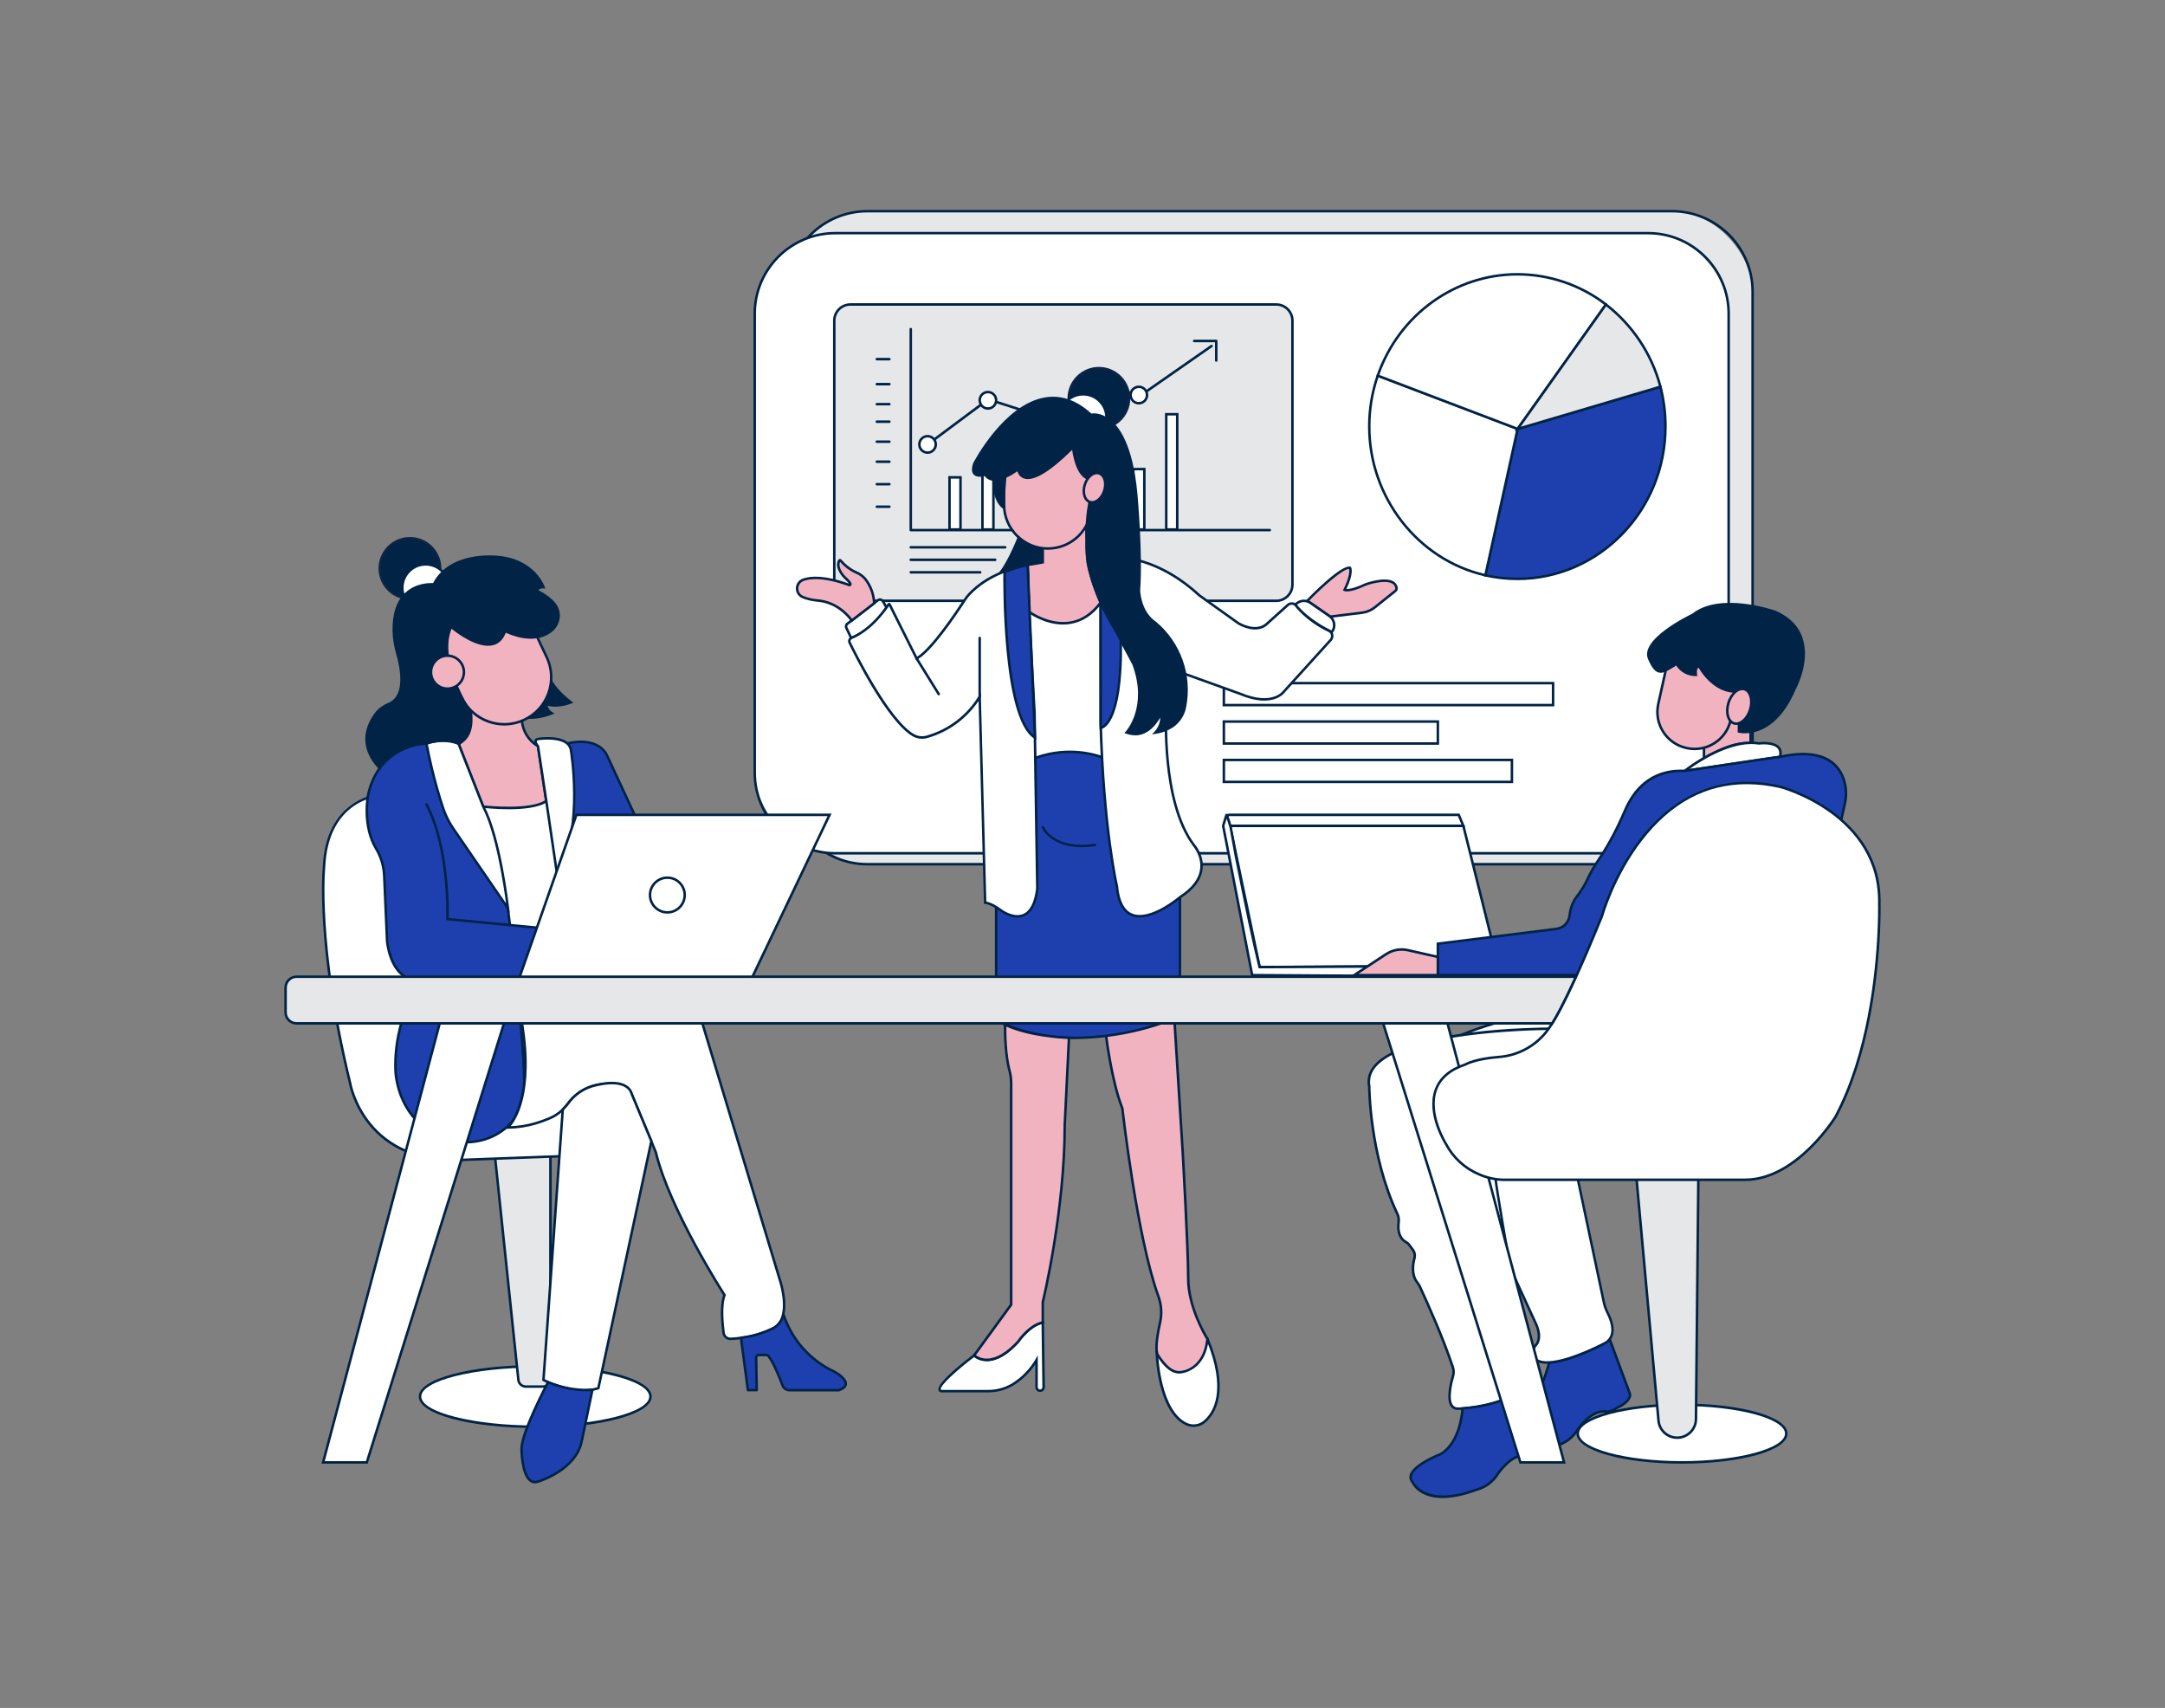 <?xml version="1.0" encoding="UTF-8"?>
<svg xmlns="http://www.w3.org/2000/svg" id="a" width="865.76" height="682.89" viewBox="0 0 865.76 682.89">
  <rect x="0" y="0" width="865.76" height="682.89" fill="#808080" stroke="none"/>
  <g>
    <g>
      <g>
        <rect x="314.68" y="84.44" width="386.17" height="261.1" rx="32.21" ry="32.21" fill="#e6e7e8"></rect>
        <path d="M668.64,346.04H346.89c-18.04,0-32.71-14.67-32.71-32.71V116.65c0-18.04,14.67-32.71,32.71-32.71h321.75c18.04,0,32.71,14.67,32.71,32.71v196.68c0,18.04-14.67,32.71-32.71,32.71ZM346.89,84.94c-17.49,0-31.71,14.22-31.71,31.71v196.68c0,17.49,14.22,31.71,31.71,31.71h321.75c17.49,0,31.71-14.22,31.71-31.71V116.65c0-17.49-14.22-31.71-31.71-31.71H346.89Z" fill="#002346"></path>
      </g>
      <g>
        <rect x="301.81" y="93.22" width="389.46" height="247.94" rx="32.21" ry="32.21" fill="#fff"></rect>
        <path d="M659.06,341.66H334.02c-18.04,0-32.71-14.67-32.71-32.71V125.43c0-18.04,14.67-32.71,32.71-32.71h325.04c18.04,0,32.71,14.67,32.71,32.71v183.52c0,18.04-14.67,32.71-32.71,32.71ZM334.02,93.72c-17.49,0-31.71,14.22-31.71,31.71v183.52c0,17.49,14.22,31.71,31.71,31.71h325.04c17.49,0,31.71-14.22,31.71-31.71V125.43c0-17.49-14.22-31.71-31.71-31.71H334.02Z" fill="#002346"></path>
      </g>
      <g>
        <rect x="489.41" y="273.14" width="131.65" height="8.78" fill="#fff"></rect>
        <path d="M621.56,282.42h-132.65v-9.78h132.65v9.78Zm-131.65-1h130.65v-7.78h-130.65v7.78Z" fill="#002346"></path>
      </g>
      <g>
        <rect x="489.41" y="288.5" width="85.57" height="8.78" fill="#fff"></rect>
        <path d="M575.48,297.78h-86.57v-9.78h86.57v9.78Zm-85.57-1h84.57v-7.78h-84.57v7.78Z" fill="#002346"></path>
      </g>
      <g>
        <rect x="489.41" y="303.85" width="115.19" height="8.78" fill="#fff"></rect>
        <path d="M605.1,313.13h-116.19v-9.78h116.19v9.78Zm-115.19-1h114.19v-7.78h-114.19v7.78Z" fill="#002346"></path>
      </g>
      <g>
        <rect x="333.62" y="121.74" width="183.21" height="118.48" rx="6.46" ry="6.46" fill="#e6e7e8"></rect>
        <path d="M510.37,240.72h-170.29c-3.84,0-6.96-3.12-6.96-6.96v-105.56c0-3.84,3.12-6.96,6.96-6.96h170.29c3.84,0,6.96,3.12,6.96,6.96v105.56c0,3.84-3.12,6.96-6.96,6.96Zm-170.29-118.48c-3.29,0-5.96,2.67-5.96,5.96v105.56c0,3.29,2.67,5.96,5.96,5.96h170.29c3.29,0,5.96-2.67,5.96-5.96v-105.56c0-3.29-2.67-5.96-5.96-5.96h-170.29Z" fill="#002346"></path>
      </g>
      <path d="M507.77,212.45h-143.56c-.28,0-.5-.22-.5-.5v-80.37c0-.28,.22-.5,.5-.5s.5,.22,.5,.5v79.87h143.06c.28,0,.5,.22,.5,.5s-.22,.5-.5,.5Z" fill="#002346"></path>
      <g>
        <rect x="379.7" y="190.86" width="4.39" height="20.84" fill="#fff"></rect>
        <path d="M384.59,212.2h-5.39v-21.84h5.39v21.84Zm-4.39-1h3.39v-19.84h-3.39v19.84Z" fill="#002346"></path>
      </g>
      <g>
        <rect x="392.87" y="187.56" width="4.39" height="24.14" fill="#fff"></rect>
        <path d="M397.76,212.2h-5.39v-25.14h5.39v25.14Zm-4.39-1h3.39v-23.14h-3.39v23.14Z" fill="#002346"></path>
      </g>
      <g>
        <rect x="453.21" y="187.56" width="4.39" height="24.14" fill="#fff"></rect>
        <path d="M458.1,212.2h-5.39v-25.14h5.39v25.14Zm-4.39-1h3.39v-23.14h-3.39v23.14Z" fill="#002346"></path>
      </g>
      <g>
        <rect x="466.37" y="165.62" width="4.39" height="46.08" fill="#fff"></rect>
        <path d="M471.26,212.2h-5.39v-47.08h5.39v47.08Zm-4.39-1h3.39v-45.08h-3.39v45.08Z" fill="#002346"></path>
      </g>
      <g>
        <path d="M664,154.65c1.35,5.2,2.02,10.54,2,15.91,0,33.63-26.53,60.89-59.24,60.89-4.33,0-8.65-.48-12.87-1.44l12.95-58.52,57.16-16.84Z" fill="#1E40AF"></path>
        <path d="M606.75,231.95c-4.36,0-8.72-.49-12.97-1.45l-.49-.11,13.12-59.29,.28-.08,57.66-16.99,.13,.5c1.36,5.23,2.03,10.63,2.02,16.04,0,33.85-26.8,61.39-59.74,61.39h-.01Zm-12.26-2.32c4.02,.88,8.15,1.32,12.26,1.32h.01c32.39,0,58.74-27.09,58.74-60.39,.02-5.15-.61-10.29-1.86-15.28l-56.38,16.61-12.78,57.74Z" fill="#002346"></path>
      </g>
      <g>
        <path d="M593.99,230.02c-26.56-6-46.44-30.35-46.44-59.46,0-6.92,1.14-13.8,3.39-20.35l55.94,21.28-12.89,58.53Z" fill="#ffffff"></path>
        <path d="M594.37,230.61l-.49-.11c-27.13-6.13-46.83-31.34-46.83-59.95,0-6.99,1.14-13.9,3.42-20.51l.17-.49,56.83,21.62-13.09,59.44Zm-43.12-79.76c-2.13,6.36-3.2,12.99-3.2,19.7,0,27.97,19.13,52.64,45.56,58.86l12.69-57.62-55.05-20.94Z" fill="#002346"></path>
      </g>
      <path d="M370.96,178.19c-.15,0-.3-.07-.4-.2-.17-.22-.12-.54,.1-.7l24.2-18.03c.13-.1,.3-.12,.45-.07l21.6,6.93,25.14-13.49c.13-.07,.29-.08,.43-.02l12.93,5.38,28.79-20.05c.23-.16,.54-.1,.7,.12s.1,.54-.12,.7l-29.01,20.21c-.14,.1-.32,.12-.48,.05l-12.96-5.4-25.12,13.48c-.12,.06-.26,.08-.39,.04l-21.55-6.92-23.99,17.88c-.09,.07-.19,.1-.3,.1Z" fill="#002346"></path>
      <path d="M401.97,219.33h-37.76c-.28,0-.5-.22-.5-.5s.22-.5,.5-.5h37.76c.28,0,.5,.22,.5,.5s-.22,.5-.5,.5Z" fill="#002346"></path>
      <path d="M397.97,224.33h-33.76c-.28,0-.5-.22-.5-.5s.22-.5,.5-.5h33.76c.28,0,.5,.22,.5,.5s-.22,.5-.5,.5Z" fill="#002346"></path>
      <path d="M391.97,229.33h-27.76c-.28,0-.5-.22-.5-.5s.22-.5,.5-.5h27.76c.28,0,.5,.22,.5,.5s-.22,.5-.5,.5Z" fill="#002346"></path>
      <path d="M355.66,144.1h-5.03c-.28,0-.5-.22-.5-.5s.22-.5,.5-.5h5.03c.28,0,.5,.22,.5,.5s-.22,.5-.5,.5Z" fill="#002346"></path>
      <path d="M355.66,154.1h-5.03c-.28,0-.5-.22-.5-.5s.22-.5,.5-.5h5.03c.28,0,.5,.22,.5,.5s-.22,.5-.5,.5Z" fill="#002346"></path>
      <path d="M355.66,162.1h-5.03c-.28,0-.5-.22-.5-.5s.22-.5,.5-.5h5.03c.28,0,.5,.22,.5,.5s-.22,.5-.5,.5Z" fill="#002346"></path>
      <path d="M355.66,169.1h-5.03c-.28,0-.5-.22-.5-.5s.22-.5,.5-.5h5.03c.28,0,.5,.22,.5,.5s-.22,.5-.5,.5Z" fill="#002346"></path>
      <path d="M355.66,177.1h-5.03c-.28,0-.5-.22-.5-.5s.22-.5,.5-.5h5.03c.28,0,.5,.22,.5,.5s-.22,.5-.5,.5Z" fill="#002346"></path>
      <path d="M355.66,185.1h-5.03c-.28,0-.5-.22-.5-.5s.22-.5,.5-.5h5.03c.28,0,.5,.22,.5,.5s-.22,.5-.5,.5Z" fill="#002346"></path>
      <path d="M355.66,194.1h-5.03c-.28,0-.5-.22-.5-.5s.22-.5,.5-.5h5.03c.28,0,.5,.22,.5,.5s-.22,.5-.5,.5Z" fill="#002346"></path>
      <path d="M355.66,203.1h-5.03c-.28,0-.5-.22-.5-.5s.22-.5,.5-.5h5.03c.28,0,.5,.22,.5,.5s-.22,.5-.5,.5Z" fill="#002346"></path>
      <g>
        <circle cx="370.92" cy="177.69" r="3.29" fill="#ffffff"></circle>
        <path d="M370.92,181.48c-2.09,0-3.79-1.7-3.79-3.79s1.7-3.79,3.79-3.79,3.79,1.7,3.79,3.79-1.7,3.79-3.79,3.79Zm0-6.58c-1.54,0-2.79,1.25-2.79,2.79s1.25,2.79,2.79,2.79,2.79-1.25,2.79-2.79-1.25-2.79-2.79-2.79Z" fill="#002346"></path>
      </g>
      <g>
        <circle cx="395.06" cy="160.04" r="3.29" fill="#ffffff"></circle>
        <path d="M395.06,163.83c-2.09,0-3.79-1.7-3.79-3.79s1.7-3.79,3.79-3.79,3.79,1.7,3.79,3.79-1.7,3.79-3.79,3.79Zm0-6.58c-1.54,0-2.79,1.25-2.79,2.79s1.25,2.79,2.79,2.79,2.79-1.25,2.79-2.79-1.25-2.79-2.79-2.79Z" fill="#002346"></path>
      </g>
      <g>
        <circle cx="442.23" cy="153.46" r="3.29" fill="#ffffff"></circle>
        <path d="M442.23,157.25c-2.09,0-3.79-1.7-3.79-3.79s1.7-3.79,3.79-3.79,3.79,1.7,3.79,3.79-1.7,3.79-3.79,3.79Zm0-6.58c-1.54,0-2.79,1.25-2.79,2.79s1.25,2.79,2.79,2.79,2.79-1.25,2.79-2.79-1.25-2.79-2.79-2.79Z" fill="#002346"></path>
      </g>
      <g>
        <circle cx="455.4" cy="157.94" r="3.29" fill="#ffffff"></circle>
        <path d="M455.4,161.73c-2.09,0-3.79-1.7-3.79-3.79s1.7-3.79,3.79-3.79,3.79,1.7,3.79,3.79-1.7,3.79-3.79,3.79Zm0-6.58c-1.54,0-2.79,1.25-2.79,2.79s1.25,2.79,2.79,2.79,2.79-1.25,2.79-2.79-1.25-2.79-2.79-2.79Z" fill="#002346"></path>
      </g>
    </g>
    <g>
      <path d="M642.2,121.75c-10.14-7.83-22.59-12.07-35.4-12.07-25.78,0-47.7,16.92-55.85,40.53l55.93,21.29,35.32-49.75Z" fill="#fff"></path>
      <path d="M607.06,172.1l-.36-.14-56.38-21.46,.16-.46c8.44-24.44,31.07-40.87,56.32-40.87h.01c12.85,0,25.52,4.32,35.69,12.17l.38,.29-35.82,50.46Zm-55.48-22.19l55.11,20.98,34.82-49.04c-9.93-7.53-22.23-11.67-34.7-11.67h-.01c-24.67,0-46.8,15.95-55.22,39.74Z" fill="#002346"></path>
    </g>
    <g>
      <path d="M663.98,154.61c-3.42-13.06-11.08-24.62-21.78-32.86l-35.32,49.75,57.1-16.89Z" fill="#e6e7e8"></path>
      <path d="M605.63,172.39l36.46-51.35,.41,.32c10.73,8.26,18.53,20.03,21.96,33.13l.12,.47-58.95,17.44Zm36.67-49.92l-34.18,48.15,55.25-16.34c-3.39-12.53-10.85-23.79-21.07-31.8Z" fill="#002346"></path>
    </g>
    <path d="M486.37,144.65c-.28,0-.5-.22-.5-.5v-7.32h-8.34c-.28,0-.5-.22-.5-.5s.22-.5,.5-.5h8.84c.28,0,.5,.22,.5,.5v7.82c0,.28-.22,.5-.5,.5Z" fill="#002346"></path>
  </g>
  <g>
    <g>
      <circle cx="439.44" cy="159.26" r="12.1" fill="#002346"></circle>
      <path d="M441.02,146.8c6.87,.87,11.75,7.17,10.88,14.04s-7.17,11.75-14.04,10.88c-6.87-.87-11.75-7.17-10.88-14.04s7.17-11.75,14.04-10.88Zm-.12,.92c-6.36-.81-12.19,3.71-13,10.08-.81,6.36,3.71,12.19,10.08,13,6.36,.81,12.19-3.71,13-10.08s-3.71-12.19-10.08-13Z" fill="#0d2445"></path>
    </g>
    <g>
      <circle cx="433.14" cy="166.99" r="9.3" fill="#ffffff"></circle>
      <path d="M434.37,157.3c5.34,.68,9.14,5.58,8.46,10.92s-5.58,9.14-10.92,8.46c-5.34-.68-9.14-5.58-8.46-10.92,.68-5.34,5.58-9.14,10.92-8.46Zm-.12,.92c-4.84-.61-9.27,2.82-9.88,7.66s2.82,9.27,7.66,9.88c4.84,.61,9.27-2.82,9.88-7.66,.61-4.84-2.82-9.27-7.66-9.88Z" fill="#002346"></path>
    </g>
  </g>
  <g>
    <g>
      <circle cx="163.93" cy="227.26" r="12.1" fill="#002346"></circle>
      <path d="M176.39,225.68c.87,6.87-4.01,13.17-10.88,14.04-6.87,.87-13.17-4.01-14.04-10.88-.87-6.87,4.01-13.17,10.88-14.04,6.87-.87,13.17,4.01,14.04,10.88Zm-24,3.04c.81,6.36,6.64,10.88,13,10.08s10.88-6.64,10.08-13c-.81-6.36-6.64-10.88-13-10.08s-10.88,6.64-10.08,13Z" fill="#0d2445"></path>
    </g>
    <g>
      <circle cx="170.23" cy="234.99" r="9.3" fill="#ffffff"></circle>
      <path d="M179.92,233.76c.68,5.34-3.12,10.24-8.46,10.92-5.34,.68-10.24-3.12-10.92-8.46s3.12-10.24,8.46-10.92c5.34-.68,10.24,3.12,10.92,8.46Zm-18.46,2.34c.61,4.84,5.04,8.27,9.88,7.66,4.84-.61,8.27-5.04,7.66-9.88s-5.04-8.27-9.88-7.66-8.27,5.04-7.66,9.88Z" fill="#002346"></path>
    </g>
  </g>
  <g>
    <path d="M407.78,236.75l39.39-3.68,6,67.51s-6.64,11.48-8,12-39.7-1.59-39.7-1.59l-3.77-16.11,6.08-58.13Z" fill="#fff"></path>
    <path d="M443.35,313.14c-7.35,0-32.33-1.35-37.91-1.66l-.37-.02-3.88-16.56,6.13-58.62,40.3-3.77,.04,.5,6.01,67.67-.08,.14c-1.58,2.73-6.84,11.67-8.25,12.22-.18,.07-.89,.1-2,.1Zm-37.48-2.64c15.16,.83,37.83,1.93,39.14,1.59,.77-.37,4.49-6.18,7.65-11.64l-5.94-66.85-38.48,3.6-6.03,57.64,3.67,15.66Z" fill="#002346"></path>
  </g>
  <g>
    <path d="M462.53,540.03s.45,23.82,11.78,29.32c2.46,1.18,5.39,.79,7.45-1,4.07-3.54,9.45-12.47,1.07-33l-20.3,4.68Z" fill="#ffffff"></path>
    <path d="M477.28,570.52c-1.08,0-2.17-.24-3.18-.73-11.48-5.57-12.04-28.78-12.06-29.76v-.41s21.1-4.87,21.1-4.87l.16,.39c8.52,20.88,2.9,29.99-1.2,33.57-1.36,1.19-3.08,1.8-4.81,1.8Zm-14.23-30.1c.13,3.14,1.36,23.56,11.49,28.47,2.28,1.1,4.99,.73,6.9-.93,3.88-3.38,9.15-12.02,1.09-32.04l-19.48,4.49Z" fill="#002346"></path>
  </g>
  <g>
    <path d="M469.58,406.9l3.37,53.85s2.2,38.39,2.2,50.46,7.68,24.14,7.68,24.14c-1.1,12.07-9.88,13.16-9.88,13.16-4.39,1.1-7.68-3.29-9.87-6.58-1.33-2-.24-8.45,.83-13.21,.78-3.48,.52-7.1-.7-10.46-8.71-23.98-14.39-75.07-14.39-75.07-4.39-11-6.59-29.62-6.59-29.62l27.35-6.67Z" fill="#f2b3c1"></path>
    <path d="M471.55,549.19c-4.23,0-7.32-4.63-8.88-6.98-1.13-1.71-.88-6.28,.76-13.6,.75-3.36,.52-6.88-.68-10.18-8.49-23.37-14.17-72.99-14.41-75.12-4.35-10.94-6.58-29.5-6.6-29.68l-.05-.44,28.36-6.92,3.41,54.45c.02,.39,2.2,38.54,2.2,50.49s7.53,23.75,7.6,23.87l.09,.14-.02,.17c-1.12,12.33-10.22,13.6-10.32,13.61-.5,.13-.99,.18-1.47,.18Zm-28.76-135.24c.37,2.88,2.56,19.17,6.5,29.05l.03,.13c.06,.51,5.77,51.3,14.36,74.96,1.26,3.48,1.51,7.19,.72,10.74-1.53,6.84-1.85,11.4-.9,12.83,2.46,3.69,5.47,7.33,9.33,6.37,.4-.05,8.38-1.21,9.49-12.55-.87-1.43-7.67-12.9-7.67-24.26,0-11.92-2.18-50.05-2.2-50.43l-3.33-53.25-26.34,6.42Z" fill="#002346"></path>
  </g>
  <g>
    <path d="M407.99,213.5s-4.3,11.21-8.07,15.67c5.47-2.22,11.21-3.67,17.08-4.31v-6.18s-4.39-.4-9.01-5.18Z" fill="#002346"></path>
    <path d="M398.23,230.39l1.31-1.55c3.67-4.34,7.94-15.41,7.99-15.53l.28-.73,.54,.56c4.42,4.57,8.65,5.03,8.7,5.03l.45,.04v7.08s-.45,.05-.45,.05c-5.82,.63-11.52,2.07-16.95,4.28l-1.88,.76Zm9.95-16c-.91,2.29-3.85,9.4-6.79,13.67,4.87-1.83,9.95-3.05,15.11-3.65v-5.3c-1.21-.23-4.64-1.15-8.32-4.72Z" fill="#002346"></path>
  </g>
  <g>
    <path d="M338.47,251.08l1.9,4s8.06-2.27,14.15-12.22l-1.47-2.46c-.38-.64-1.2-.86-1.85-.48-.05,.03-.1,.07-.15,.1l-12.2,9.39c-.51,.39-.67,1.09-.38,1.67Z" fill="#fff"></path>
    <path d="M340.1,255.67l-2.08-4.38c-.39-.79-.17-1.75,.52-2.28l12.2-9.39c.06-.05,.13-.1,.21-.14,.88-.51,2.01-.22,2.53,.66l1.62,2.72-.16,.26c-6.12,10-14.1,12.35-14.44,12.44l-.41,.11Zm11.78-15.44c-.15,0-.29,.04-.43,.12-.03,.02-.06,.04-.09,.06l-12.21,9.4c-.32,.25-.42,.69-.24,1.05h0s1.71,3.61,1.71,3.61c1.66-.6,8.18-3.4,13.3-11.61l-1.31-2.2c-.16-.27-.45-.42-.74-.42Z" fill="#002346"></path>
  </g>
  <g>
    <path d="M417.34,554.75h0c-.07,.78-.75,1.36-1.53,1.3-.69-.06-1.24-.61-1.3-1.3v-11c-2.06,3.5-4.85,6.53-8.17,8.87-3.26,2.35-7.17,3.61-11.19,3.6h-18.74c-4.39-1.1,13.16-14.26,13.16-14.26,0,0,6.59,6.58,17.56-5.49,0,0,4.39-6.58,9.87-7.67l.34,25.95Z" fill="#ffffff"></path>
    <path d="M395.21,556.72h-18.92c-.79-.21-1-.72-1.06-1-.6-3,11.59-12.32,14.04-14.16l.34-.26,.31,.3s1.78,1.7,4.95,1.64c3.69-.1,7.69-2.5,11.89-7.11,.14-.22,4.52-6.71,10.14-7.82l.59-.12,.35,26.58v.02c-.09,1.05-1.02,1.84-2.08,1.75-.94-.08-1.67-.82-1.75-1.75v-9.31c-1.98,2.95-4.46,5.48-7.38,7.55-3.34,2.42-7.29,3.69-11.42,3.69Zm-18.74-1h18.73c3.92,0,7.66-1.21,10.84-3.5,3.29-2.32,5.99-5.25,8.03-8.72l.93-1.58v12.83c.04,.41,.39,.76,.84,.8,.5,.04,.94-.32,.99-.82l-.33-25.3c-4.94,1.37-8.92,7.25-8.96,7.32-4.45,4.9-8.7,7.4-12.68,7.5-2.8,.07-4.61-1.09-5.32-1.65-5.85,4.42-13.68,11.2-13.34,12.92,0,.04,.03,.13,.26,.2Z" fill="#002346"></path>
  </g>
  <g>
    <path d="M471.86,358.75v43.45c.02,2.52-1.55,4.78-3.91,5.66-12.15,4.58-25.01,6.99-38,7.12h0c-9.59,.07-19.09-1.72-28-5.26-2.19-.91-3.61-3.06-3.59-5.43v-91.76c4.51-4.15,9.8-7.36,15.57-9.43,10.2-3.8,21.52-3.25,31.31,1.51l3.89,7.92,22.73,46.22Z" fill="#1E40AF"></path>
    <path d="M429.41,415.48c-9.51,0-18.81-1.78-27.65-5.3-2.39-1-3.92-3.31-3.91-5.9v-91.98l.16-.15c4.58-4.22,9.88-7.43,15.74-9.53,10.28-3.82,21.83-3.27,31.7,1.53l.15,.07,3.97,8.08,22.78,46.32v43.57c.02,2.72-1.69,5.18-4.24,6.13-12.24,4.62-25.08,7.02-38.17,7.15-.18,0-.36,0-.54,0Zm-30.55-102.73v91.54c-.02,2.18,1.27,4.13,3.28,4.97,8.88,3.53,18.27,5.27,27.8,5.22,12.97-.13,25.69-2.51,37.83-7.09,2.16-.8,3.6-2.89,3.59-5.19v-43.34l-26.49-53.88c-9.59-4.61-20.79-5.13-30.76-1.42-5.67,2.04-10.8,5.12-15.25,9.18Z" fill="#002346"></path>
  </g>
  <g>
    <ellipse cx="214.04" cy="558.38" rx="46.08" ry="12.07" fill="#fff"></ellipse>
    <path d="M214.04,570.95c-26.12,0-46.58-5.52-46.58-12.57s20.46-12.57,46.58-12.57,46.58,5.52,46.58,12.57-20.46,12.57-46.58,12.57Zm0-24.14c-24.71,0-45.58,5.3-45.58,11.57s20.87,11.57,45.58,11.57,45.58-5.3,45.58-11.57-20.87-11.57-45.58-11.57Z" fill="#002346"></path>
  </g>
  <g>
    <path d="M197.81,461.06l9.49,90.69c.18,1.5,1.43,2.63,2.94,2.65h6.88c1.66,0,3-1.34,3-3v-93.65h-19.37c-1.66,.02-2.98,1.39-2.96,3.04,0,.09,0,.18,.02,.27Z" fill="#e6e7e8"></path>
    <path d="M217.12,554.9h-6.88c-1.76-.02-3.23-1.35-3.44-3.09l-9.49-90.7c-.01-.1-.02-.21-.02-.31-.03-1.93,1.52-3.52,3.45-3.55h19.88v94.15c0,1.93-1.57,3.5-3.5,3.5Zm-16.37-96.65c-1.37,.02-2.48,1.16-2.46,2.54,0,.08,0,.15,.01,.22h0s9.49,90.69,9.49,90.69c.14,1.24,1.2,2.18,2.45,2.2h6.87c1.38,0,2.5-1.12,2.5-2.5v-93.15h-18.87Z" fill="#002346"></path>
  </g>
  <g>
    <path d="M150.41,318.12s-19.75,2.19-20.84,28.52c0,0-3.29,30.18,10.42,86.4,0,0,5.3,33.56,46.8,30.63l47-1.74,1.9-36.06-44.86-88-40.42-19.75Z" fill="#fff"></path>
    <path d="M181.81,464.35c-36.94,0-42.26-30.91-42.31-31.23-13.57-55.62-10.46-86.23-10.42-86.53,1.09-26.42,21.08-28.94,21.28-28.96l.14-.02,.13,.06,40.57,19.82,.08,.15,44.92,88.12v.13s-1.93,36.52-1.93,36.52l-.46,.02-47,1.74c-1.73,.12-3.4,.18-5,.18Zm-31.48-145.71c-1.89,.26-19.23,3.33-20.25,28.03-.04,.33-3.12,30.79,10.41,86.26,.06,.37,5.73,33.12,46.28,30.25l46.56-1.72,1.87-35.47-44.72-87.73-40.14-19.61Z" fill="#002346"></path>
  </g>
  <g>
    <path d="M188.63,319.28l32.54-2.81,5.22,41.3,1.91,13.66s-10.42,12-11.51,12.52c-1.09,.52-13.72-12.52-13.72-12.52l-14.44-52.15Z" fill="#fff"></path>
    <path d="M216.8,384.45c-.65,0-2.95-1.18-14.09-12.68l-.09-.09-.03-.12-14.6-52.73,33.62-2.9,5.28,41.78,1.94,13.88-.15,.17c-1.75,2.02-10.55,12.11-11.67,12.64-.05,.02-.11,.05-.21,.05Zm-13.28-13.28c5.59,5.77,11.91,11.81,13.14,12.27,1.08-.8,7.26-7.73,11.12-12.17l-1.88-13.43-5.16-40.83-31.46,2.72,14.25,51.45Z" fill="#002346"></path>
  </g>
  <g>
    <path d="M226.86,297.27s11.32-3.29,15.71,4.39l14.26,30.72v36.67l-34-19.12,4.03-52.66Z" fill="#1E40AF"></path>
    <path d="M256.83,369.55c-.08,0-.17-.02-.25-.06l-34-19.12c-.17-.09-.27-.28-.25-.47l4.03-52.66c.02-.21,.16-.38,.36-.44,.12-.03,11.75-3.31,16.28,4.62l14.28,30.76c.03,.07,.05,.14,.05,.21v36.67c0,.18-.09,.34-.25,.43-.08,.05-.17,.07-.25,.07Zm-33.48-19.9l32.98,18.54v-35.71l-14.21-30.62c-3.71-6.5-12.92-4.66-14.79-4.21l-3.98,51.99Z" fill="#002346"></path>
  </g>
  <g>
    <path d="M648.22,562.07l-3.14,1.73c-.94,.52-2.02,.73-3.08,.6-5.73-.77-11.07,7.14-11.07,7.14-1.95,3.26-5.1,5.62-8.77,6.58-20.85,7.68-25.43-3-25.43-3-4.59-5.2,11.16-11.27,11.16-11.27,6.27-.9,10.34-14.19,11.62-19.07,8.79-.46,22.39-7.81,22.39-7.81,.69-.39,1.3-.91,1.78-1.54l8.1,21.84c.53,1.83-1.89,3.88-3.56,4.8Z" fill="#1E40AF"></path>
    <path d="M608.73,581.42c-9.25,0-12.06-5.28-12.42-6.04-.81-.95-1.08-1.99-.81-3.09,1.12-4.59,11.77-8.74,12.22-8.92l.11-.03c6.08-.87,10.12-14.54,11.21-18.7l.09-.35,.36-.02c8.58-.45,22.04-7.68,22.18-7.75,.63-.35,1.18-.83,1.62-1.41l.55-.71,8.41,22.69c.66,2.27-2.19,4.53-3.79,5.41l-3.14,1.73c-1.04,.57-2.2,.8-3.38,.66-5.35-.71-10.54,6.85-10.6,6.92-2.01,3.37-5.24,5.79-9.06,6.78-5.6,2.06-10.04,2.82-13.56,2.83Zm-.71-17.09c-.79,.31-10.59,4.26-11.56,8.2-.2,.8,.01,1.54,.64,2.25l.08,.13c.04,.1,4.69,10.13,24.8,2.73,3.61-.95,6.62-3.2,8.51-6.37,.24-.36,5.58-8.19,11.56-7.38,.96,.11,1.92-.07,2.77-.54l3.14-1.73c1.51-.83,3.76-2.72,3.32-4.22l-7.8-21.02c-.4,.4-.86,.74-1.36,1.02-.56,.3-13.45,7.22-22.24,7.85-1.52,5.69-5.54,18.1-11.88,19.08Z" fill="#002346"></path>
  </g>
  <g>
    <ellipse cx="672.62" cy="573.19" rx="41.69" ry="11.52" fill="#fff"></ellipse>
    <path d="M672.62,585.21c-23.66,0-42.19-5.28-42.19-12.02s18.53-12.02,42.19-12.02,42.19,5.28,42.19,12.02-18.53,12.02-42.19,12.02Zm0-23.04c-22.33,0-41.19,5.05-41.19,11.02s18.86,11.02,41.19,11.02,41.19-5.05,41.19-11.02-18.86-11.02-41.19-11.02Z" fill="#002346"></path>
  </g>
  <g>
    <path d="M643.68,535.44c-.48,.63-1.09,1.15-1.78,1.54,0,0-13.6,7.35-22.43,7.77-1.41,.13-2.84-.05-4.18-.51-1.42-.58-2.31-2.01-2.22-3.54,.04-1.2,.53-2.35,1.37-3.21,0,0,2.19-2.19,0-7.68l-10.72-23.35-25.45-49.01,17.56-23-11.73-20.53s22.49-9.84,38.49-7.82l8.42,65.65,10.36,49c.33,1.5,.85,2.95,1.56,4.31,1.3,2.55,3.12,7.27,.75,10.38Z" fill="#ffffff"></path>
    <path d="M618.55,545.29c-1.16,0-2.31-.19-3.42-.58-1.65-.68-2.66-2.3-2.56-4.04,.04-1.32,.58-2.58,1.51-3.53,.02-.02,1.91-2.08-.11-7.15l-10.71-23.33-25.59-49.27,.19-.25,17.36-22.74-11.84-20.73,.51-.22c.23-.1,22.8-9.88,38.75-7.86l.38,.05,.05,.38,8.42,65.65,10.35,48.96c.32,1.45,.83,2.86,1.51,4.18,1.35,2.65,3.24,7.59,.7,10.91h0c-.53,.69-1.18,1.25-1.93,1.67-.57,.31-13.81,7.41-22.65,7.83-.31,.03-.63,.04-.94,.04Zm-39.69-87.79l25.3,48.73,10.73,23.37c2.3,5.75,0,8.14-.1,8.24-.75,.77-1.19,1.79-1.22,2.87-.08,1.33,.69,2.56,1.91,3.06,1.26,.43,2.6,.6,3.95,.47,8.63-.41,22.1-7.64,22.24-7.71,.63-.35,1.18-.83,1.62-1.41,2.2-2.89,.44-7.41-.8-9.85-.73-1.4-1.27-2.89-1.6-4.43l-10.36-49-8.38-65.3c-14.31-1.62-33.92,6.19-37.33,7.61l11.61,20.33-17.57,23.01Z" fill="#002346"></path>
  </g>
  <g>
    <path d="M417,218.68v6.18s-4.47,.86-6.07,1l.59,18.77s16.62,12.41,28.6-3.67c0,0-5.21-12-5.39-18.43l-.4-16.63s-5.26,14.58-17.33,12.78Z" fill="#f2b3c1"></path>
    <path d="M425.1,249.7c-7.53,0-13.6-4.46-13.88-4.67l-.19-.14-.61-19.48,.47-.04c1.28-.11,4.48-.7,5.61-.92v-6.35l.57,.09c11.5,1.7,16.73-12.31,16.79-12.46l.91-2.5,.46,19.29c.17,6.26,5.3,18.12,5.35,18.24l.12,.27-.17,.23c-3.55,4.76-7.85,7.54-12.78,8.25-.89,.13-1.78,.19-2.64,.19Zm-13.09-5.34c.88,.61,4.63,3.05,9.44,3.97,7.19,1.38,13.28-1.13,18.09-7.45-.79-1.86-5.15-12.35-5.32-18.35l-.35-14.43c-1.98,3.95-7.25,12.14-16.38,11.13v6.02l-.41,.08c-.17,.03-3.8,.73-5.65,.96l.57,18.06Z" fill="#002346"></path>
  </g>
  <g>
    <path d="M355.35,241.66c-1.14,1.79-6.77,10-14.86,13.41-.71,.29-1.05,1.11-.75,1.82,.01,.03,.02,.05,.03,.07,3,6.19,15.81,31.4,25.46,37,1.65,.94,3.61,1.18,5.44,.66,8.79-2.5,16.32-8.21,21.1-16l2.19,82.28s2.2,0,6.59,3.29c0,0,12.06,8.78,14.26-8.77l-1.1-70.22-2.19-40.59-.59-18.77s-14.76,2.15-23.68,12.14c-.63,.73-1.21,1.51-1.72,2.33-2.9,4.45-13.36,20.13-19,22.95l-10.79-21.57c-.06-.11-.2-.16-.31-.1-.03,.02-.06,.04-.08,.07Z" fill="#ffffff"></path>
    <path d="M406.85,366.89c-3.39,0-6.43-2.18-6.59-2.3-4.16-3.11-6.28-3.19-6.3-3.19h-.48s-.02-.49-.02-.49l-2.15-80.66c-4.87,7.21-12.09,12.46-20.51,14.85-1.95,.55-4.07,.29-5.82-.71-10.1-5.86-23.15-32.03-25.66-37.22l-.05-.11c-.4-.96,.06-2.06,1.03-2.46,8.08-3.4,13.6-11.61,14.63-13.22v-.02c.08-.09,.17-.17,.27-.23,.35-.18,.8-.04,.98,.31l10.56,21.11c5.55-3.29,15.41-18,18.37-22.54,.52-.83,1.11-1.63,1.76-2.38,8.94-10.02,23.84-12.29,23.99-12.31l.55-.08,.61,19.33,2.19,40.58,1.1,70.24c-.74,5.95-2.67,9.61-5.73,10.93-.91,.39-1.83,.55-2.74,.55Zm-12.4-6.43c.9,.17,3.05,.82,6.4,3.33,.04,.03,4.58,3.27,8.34,1.63,2.71-1.17,4.43-4.56,5.12-10.07l-1.1-70.15-2.19-40.57-.57-18.21c-2.75,.51-15.1,3.23-22.83,11.88-.61,.71-1.17,1.47-1.67,2.26-3.93,6.04-13.67,20.37-19.2,23.13l-.45,.22-10.8-21.59c-1.54,2.33-7.01,9.9-14.82,13.19-.46,.19-.67,.71-.49,1.16,1.55,3.2,15.23,31,25.28,36.83,1.52,.87,3.36,1.09,5.05,.61,8.7-2.47,16.09-8.07,20.81-15.78l.88-1.44,2.22,83.54Z" fill="#002346"></path>
  </g>
  <g>
    <path d="M401.72,228.75s-.87,58.22,12.14,66.14l-2.93-69c-3.15,.66-6.24,1.61-9.21,2.86Z" fill="#1E40AF"></path>
    <path d="M414.4,295.8l-.8-.49c-13.1-7.98-12.42-64.18-12.38-66.57v-.33s.31-.13,.31-.13c2.99-1.26,6.12-2.23,9.3-2.89l.58-.12,.03,.59,2.97,69.94Zm-12.18-66.72c-.04,4.6-.21,55.61,11.1,64.81l-2.86-67.39c-2.81,.62-5.58,1.49-8.24,2.58Z" fill="#002346"></path>
  </g>
  <g>
    <path d="M446.62,354.32s-5.31-22.24-6.5-65.43v-47.95l10.21-17.71s13.85,.54,29.21,14.8l15.63,11.15s7.22,4.58,11.7,0l8.08-7.27c1.02-.92,2.58-.79,3.45,.27,3.51,4.26,7.95,7.66,12.97,9.95,1.46,.67,1.82,2.58,.74,3.77l-18.54,20.45s-4.38,6.58-17.55,1.09l-24.16-8.69s-5.49,9.87-5.49,15.36c0,0-2.19,36.2,11,53.75,0,0,9.87,11-5.48,20.85-.03,.04-23.07,19.75-25.27-4.39Z" fill="#ffffff"></path>
    <path d="M455.72,366.82c-.87,0-1.71-.1-2.52-.33-4.06-1.16-6.44-5.23-7.07-12.09-.24-1.04-5.35-23.55-6.5-65.5v-48.1l.07-.12,10.36-17.97h.3c.14,.02,14.21,.72,29.53,14.95l15.58,11.11s6.91,4.29,11.05,.06l8.1-7.29c.59-.53,1.35-.78,2.14-.73,.8,.06,1.52,.43,2.03,1.05,3.45,4.17,7.87,7.57,12.79,9.81,.83,.38,1.41,1.11,1.6,2.01,.19,.91-.07,1.86-.7,2.55l-18.54,20.45c-.14,.22-4.71,6.8-18.11,1.22l-23.73-8.54c-.99,1.84-5.23,10.04-5.23,14.74-.02,.39-2.03,36.25,10.9,53.45,.13,.15,3.89,4.41,3.12,10.12-.58,4.25-3.51,8.11-8.73,11.46h0c-1.14,.97-9.46,7.69-16.44,7.69Zm-15.09-125.75v47.82c1.17,42.62,6.43,65.09,6.49,65.31v.07c.56,6.04,2.48,9.76,5.72,11.04,7.21,2.85,18.61-6.87,18.72-6.97,5.02-3.23,7.81-6.84,8.34-10.79,.71-5.24-2.86-9.32-2.9-9.36-13.18-17.53-11.15-53.75-11.13-54.11,0-5.52,5.33-15.16,5.55-15.57l.21-.37,24.56,8.83c12.61,5.26,16.8-.64,16.97-.9l18.59-20.51c.42-.46,.58-1.07,.46-1.68-.12-.58-.5-1.06-1.03-1.31-5.06-2.31-9.61-5.79-13.15-10.08-.34-.41-.81-.66-1.33-.69-.51-.04-1.01,.13-1.4,.48l-8.08,7.27c-4.69,4.79-12.23,.1-12.3,.05l-15.65-11.17c-13.85-12.85-26.56-14.5-28.64-14.69l-9.99,17.32Z" fill="#002346"></path>
  </g>
  <g>
    <path d="M440.19,291.01s8.47-.3,8-34.87l2.14-32.91-10.21,17.71,.07,50.07Z" fill="#1E40AF"></path>
    <path d="M439.69,291.52l-.07-50.72,.07-.12,11.28-19.57-2.28,35.05c.47,34.62-8.12,35.32-8.48,35.34l-.52,.02Zm.93-50.45l.07,49.25c1.77-.89,7.38-5.94,7-34.18l2-30.81-9.07,15.74Z" fill="#002346"></path>
  </g>
  <g>
    <path d="M522.79,240.21s13.79-14.25,17.08-13.15c0,0,1.1,2.19-2.19,8.78,0,0,1.71,1,8.54-2.24,0,0,11.21-4,12.23,1.4,.08,.49-.1,.98-.49,1.29l-8.15,6.51c-1.48,1.19-3.25,1.94-5.13,2.17l-12.75,1.57-9.14-6.33Z" fill="#f2b3c1"></path>
    <path d="M531.8,247.06l-9.78-6.77,.41-.42c2.34-2.42,14.2-14.39,17.6-13.28l.2,.07,.09,.18c.12,.24,1.06,2.47-1.9,8.65,.86,.04,3.06-.18,7.59-2.33,.36-.13,7.7-2.71,11.18-.72,.95,.55,1.54,1.38,1.75,2.48,.12,.67-.14,1.35-.67,1.77l-8.15,6.51c-1.55,1.24-3.41,2.03-5.38,2.28l-12.94,1.59Zm-8.24-6.92l8.5,5.89,12.56-1.55c1.79-.22,3.47-.93,4.88-2.06l8.15-6.51c.24-.2,.36-.51,.31-.82-.15-.8-.56-1.38-1.26-1.79-3.09-1.77-10.24,.75-10.31,.77-6.82,3.24-8.76,2.32-8.96,2.2l-.4-.24,.21-.42c2.54-5.08,2.38-7.44,2.24-8.12-2.45-.14-10.79,7.4-15.92,12.64Z" fill="#002346"></path>
  </g>
  <g>
    <path d="M427.47,414.94l-1.69,34.81c0,35.1-8.78,70.91-8.78,70.91v8.09c-5.48,1.09-9.87,7.67-9.87,7.67-11,12.07-17.56,5.49-17.56,5.49l14.79-20.27v-88.39c.01-1.69-.19-3.37-.62-5-2.09-7.58-1.8-18.58-1.8-18.58,10.17,4.9,25.53,5.27,25.53,5.27Z" fill="#f2b3c1"></path>
    <path d="M394.62,544.2c-3.43,0-5.33-1.86-5.41-1.94l-.3-.3,.25-.35,14.69-20.14v-88.23c.01-1.64-.19-3.28-.6-4.87-2.08-7.56-1.82-18.61-1.82-18.72l.02-.77,.7,.34c9.95,4.79,25.17,5.22,25.33,5.22h.51s-1.72,35.33-1.72,35.33c0,34.07-8.38,69.27-8.78,70.95v8.44l-.4,.08c-5.22,1.04-9.51,7.39-9.55,7.46-4.46,4.91-8.73,7.41-12.71,7.5-.07,0-.14,0-.22,0Zm-4.37-2.37c.65,.48,2.21,1.44,4.59,1.37,3.69-.1,7.7-2.49,11.92-7.11,.13-.21,4.31-6.4,9.74-7.73v-7.81c.1-.36,8.78-36.16,8.78-70.79l1.67-34.33c-2.7-.12-15.44-.87-24.52-4.97-.02,2.62,.06,11.39,1.79,17.67,.44,1.68,.65,3.41,.64,5.14v88.55l-.1,.13-14.51,19.89Z" fill="#002346"></path>
  </g>
  <g>
    <path d="M670.69,574.83h0c-3.88,0-7.11-2.95-7.47-6.81l-9.25-101.8h25.23l-1,101.19c-.04,4.12-3.39,7.43-7.51,7.42Z" fill="#e6e7e8"></path>
    <path d="M670.71,575.33s-.02,0-.02,0c-4.16,0-7.58-3.12-7.97-7.26l-9.3-102.35h26.28l-1,101.7c-.04,4.37-3.62,7.92-7.99,7.92Zm-.02-1h.02c3.82,0,6.96-3.1,6.99-6.92l1-100.69h-24.18l9.2,101.25c.33,3.62,3.33,6.36,6.97,6.36h0Z" fill="#002346"></path>
  </g>
  <g>
    <path d="M611.18,537.53l1.92,7.68c.21,.84,.25,1.72,.1,2.57-.4,2.24-1.4,4.33-2.88,6.05-7.68,9.09-27,9.4-27,9.4-5.6,.37-3.4-9.18-2.27-13.09,.33-1.13,.31-2.34-.07-3.46-3.86-11.83-10.82-27.13-13-31.84-.3-.71-.7-1.38-1.17-2-2.48-3.06-1.84-7.34-1.19-9.72,.33-1.21,.07-2.52-.7-3.51l-1.32-1.77c-.38-.51-.86-.94-1.42-1.26-3.15-1.78-3.15-5.67-2.87-7.89,.15-1.15-.03-2.31-.52-3.36-11.23-23.74-11.23-50.92-11.23-50.92-4.38-23,71.71-23.08,71.71-23.08l-20.65,58.9-.51,1.48c.07,2.19,5.41,32.91,5.41,32.91,1.08,9.87,7.66,32.91,7.66,32.91Z" fill="#ffffff"></path>
    <path d="M582.99,563.74c-1.14,0-2.06-.41-2.72-1.22-2.13-2.65-.73-8.98,.29-12.52,.3-1.04,.28-2.13-.06-3.16-3.74-11.45-10.32-26.05-12.98-31.79-.29-.69-.67-1.32-1.11-1.91-2.63-3.25-1.93-7.76-1.28-10.16,.29-1.06,.06-2.21-.61-3.07l-1.33-1.78c-.34-.46-.77-.84-1.27-1.12-3.39-1.92-3.41-6.08-3.12-8.39,.14-1.06-.02-2.12-.48-3.08-11.15-23.57-11.28-50.86-11.28-51.13-.58-2.98,.19-5.82,2.28-8.35,12.4-15,67.58-15.23,69.93-15.23h.71s-21.36,60.95-21.36,60.95c.19,2.75,5.35,32.45,5.4,32.75,1.07,9.75,7.58,32.63,7.65,32.86v.02s1.92,7.68,1.92,7.68c.23,.91,.27,1.85,.11,2.78-.42,2.33-1.45,4.5-2.99,6.29-7.73,9.15-26.57,9.56-27.37,9.57-.11,0-.23,.01-.33,.01Zm35.57-151.91c-6.6,.08-57.09,1.12-68.45,14.86-1.89,2.29-2.59,4.86-2.06,7.62,0,.36,.14,27.44,11.19,50.8,.54,1.14,.73,2.39,.56,3.64-.32,2.51-.12,5.84,2.62,7.39,.62,.36,1.15,.83,1.58,1.4l1.32,1.77c.86,1.11,1.15,2.58,.78,3.94-.6,2.21-1.26,6.36,1.1,9.27,.51,.66,.92,1.37,1.24,2.12,2.66,5.75,9.26,20.38,13.02,31.88,.41,1.22,.44,2.52,.07,3.76-.78,2.7-2.39,9.23-.47,11.61,.51,.63,1.24,.91,2.23,.84,.22,0,19.21-.41,26.65-9.22,1.43-1.66,2.39-3.67,2.77-5.82,.14-.79,.11-1.58-.09-2.36l-1.92-7.67c-.16-.54-6.61-23.25-7.67-32.98-.21-1.22-5.34-30.75-5.41-32.95v-.09s.54-1.57,.54-1.57l20.42-58.23Z" fill="#002346"></path>
  </g>
  <g>
    <path d="M584.85,563.16s-.54,13.32-8.77,18.25c0,0-15.76,6.07-11.17,11.27,0,0,4.59,10.68,25.43,3,3.68-.96,6.83-3.33,8.78-6.59,0,0,5.34-7.9,11.07-7.14,1.06,.14,2.14-.07,3.08-.6l3.14-1.73c1.67-.91,2.48-2.87,1.92-4.69l-6.78-22.8s-4.21,8.99-26.7,11.03Z" fill="#1E40AF"></path>
    <path d="M576.91,598.98c-9.25,0-12.07-5.28-12.42-6.04-.81-.95-1.08-1.99-.81-3.09,1.12-4.59,11.78-8.74,12.23-8.92,7.82-4.69,8.45-17.67,8.45-17.8l.02-.44,.44-.04c21.86-1.98,26.25-10.66,26.29-10.75l.56-1.17,7.15,24.04c.62,2.04-.28,4.26-2.16,5.27l-3.14,1.73c-1.02,.57-2.22,.81-3.38,.66-5.36-.72-10.54,6.85-10.59,6.92-2.02,3.37-5.24,5.79-9.07,6.79-5.59,2.06-10.04,2.82-13.56,2.83Zm8.41-35.37c-.17,2.4-1.37,13.66-8.99,18.22-.18,.08-10.69,4.17-11.69,8.26-.2,.8,.01,1.54,.64,2.25l.08,.13c.04,.1,4.71,10.13,24.8,2.73,3.62-.95,6.63-3.21,8.52-6.38,.24-.36,5.61-8.18,11.56-7.38,.95,.12,1.93-.07,2.77-.54l3.14-1.73c1.46-.79,2.17-2.52,1.68-4.11l-6.47-21.75c-1.79,2.43-8.03,8.57-26.06,10.29Z" fill="#002346"></path>
  </g>
  <g>
    <path d="M187.78,282.03s3.22,12-4.46,15.24l9.88,25.23s18.65,2.2,25.23-2.19l-3.29-21.94c-3.91-2.31-6.36-6.46-6.49-11,0,0-9.42,4.96-20.87-5.34Z" fill="#f2b3c1"></path>
    <path d="M203.37,323.56c-5.31,0-9.85-.52-10.22-.57l-.3-.03-10.17-25.96,.45-.19c7.19-3.03,4.2-14.53,4.17-14.65l-.44-1.63,1.25,1.13c11.04,9.93,20.21,5.32,20.3,5.27l.71-.37,.02,.8c.13,4.39,2.46,8.35,6.25,10.58l.2,.12,3.37,22.49-.26,.18c-3.4,2.27-9.8,2.84-15.34,2.84Zm-9.81-1.53c2.37,.25,18.22,1.75,24.33-1.97l-3.21-21.39c-3.75-2.31-6.13-6.21-6.49-10.57-2.33,.88-10.29,2.95-19.61-4.73,.6,3.32,1.31,11.26-4.62,14.15l9.6,24.51Z" fill="#002346"></path>
  </g>
  <g>
    <path d="M215.14,298.37s-2.19-2.48,0-2.89c0,0,12.07-1.87,13.16,4.35,0,0,5.49,31.45-5.48,50.1l-4.35-29.62-3.33-21.94Z" fill="#ffffff"></path>
    <path d="M222.53,351.4l-4.56-31.02-3.31-21.8c-.36-.43-1.26-1.66-.93-2.64,.12-.35,.44-.8,1.31-.96,.53-.08,12.58-1.87,13.74,4.76,.06,.32,5.39,31.85-5.54,50.44l-.72,1.22Zm-3.49-55.69c-2.11,0-3.79,.25-3.83,.26-.2,.04-.47,.12-.53,.3-.13,.39,.39,1.28,.83,1.77l.1,.11,.02,.15,3.33,21.94,4.14,28.17c9.8-18.41,4.76-48.18,4.71-48.49-.62-3.53-5.29-4.2-8.76-4.2Z" fill="#002346"></path>
  </g>
  <g>
    <path d="M209.65,434.41c-.06,8.96-4.26,14.48-9.05,17.86-8.08,5.69-18.79,5.79-27.38,.9-14.78-8.41-15.04-24.83-15.05-25.47,0,0,0,0,0,0v-.14c-.15-5.32,.4-10.64,1.65-15.82l4.86-20.11c-8.77-2.19-9.87-15.36-9.87-15.36l-1.13-25.78c-.11-3.91-1.22-7.72-3.2-11.09-5.56-9.1-3.33-21.28-3.33-21.28,4.39-20.85,23.4-20.85,23.4-20.85l11.69,16.48,20.84,49.37s2.84,20.82,4.13,37.85c0,0,2.6,19.35,2.45,33.44Z" fill="#1E40AF"></path>
    <path d="M186.39,457.18c-4.58,0-9.23-1.19-13.43-3.58-14.59-8.3-15.28-24.12-15.31-25.89v-.14c-.16-5.37,.41-10.74,1.67-15.95l4.74-19.63c-8.58-2.58-9.72-15.13-9.77-15.67l-1.13-25.8c-.11-3.82-1.19-7.57-3.13-10.86-5.59-9.15-3.48-21.12-3.39-21.62,4.42-21.02,23.7-21.26,23.89-21.26,.16,0,.31,.08,.41,.21l11.69,16.48s.04,.06,.05,.09l20.84,49.37s.03,.08,.03,.13c.03,.21,2.86,21.03,4.13,37.88,.02,.17,2.6,19.51,2.45,33.48h0c-.06,7.83-3.17,13.97-9.27,18.27-4.25,2.99-9.33,4.5-14.49,4.5Zm-16.11-159.41c-2.34,.08-18.62,1.31-22.66,20.45-.02,.11-2.13,12.09,3.27,20.92,2.03,3.44,3.16,7.36,3.27,11.34l1.13,25.77c0,.11,1.17,12.82,9.49,14.9,.27,.07,.43,.34,.37,.6l-4.86,20.11c-1.24,5.13-1.79,10.41-1.64,15.69v.15c.04,1.73,.72,17.03,14.8,25.05,8.61,4.9,19.14,4.55,26.85-.87,5.81-4.09,8.79-9.97,8.84-17.46h0c.15-13.9-2.42-33.18-2.45-33.37-1.24-16.38-3.94-36.48-4.12-37.78l-20.79-49.26-11.51-16.22Z" fill="#002346"></path>
  </g>
  <g>
    <path d="M313.19,525.53c-.4,2.25-1.75,4.23-3.7,5.42-4.16,2.11-8.65,3.46-13.28,4h0c-1.25,.16-2.59,.3-4,.36-1.42,.07-2.66-.96-2.85-2.37-.52-3.82-1.21-11.17,.37-15.12,0,0-21.94-34-27.43-57l-9.73-23.47c-.81-1.99-2.61-3.41-4.73-3.74-5.07-.79-14.54-.82-21,8-1.83,2.47-4.31,4.39-7.15,5.56-1.82,.78-3.68,1.44-5.57,2-3.6,1.04-7.32,1.6-11.07,1.66,0,0,12.64-10.91,4.13-49.85l7,.47,65.71,4.44,31.81,105.34s2.91,8.17,1.49,14.3Z" fill="#ffffff"></path>
    <path d="M292.06,535.81c-1.6,0-2.99-1.2-3.2-2.81-.53-3.92-1.19-11.04,.31-15.13-1.87-2.94-22.14-35.07-27.36-56.94l-9.71-23.39c-.74-1.82-2.41-3.13-4.35-3.44-4.96-.78-14.22-.79-20.52,7.8-1.89,2.54-4.44,4.52-7.36,5.73-1.82,.78-3.72,1.46-5.62,2.02-3.64,1.06-7.41,1.62-11.2,1.68l-1.37,.02,1.03-.9c.12-.11,12.3-11.26,3.97-49.37l-.14-.65,73.72,4.98,.1,.33,31.81,105.34c.11,.32,2.93,8.34,1.5,14.55-.43,2.39-1.86,4.48-3.93,5.75-4.25,2.16-8.78,3.52-13.48,4.07-1.54,.2-2.82,.31-4.04,.36-.06,0-.11,0-.17,0Zm-48.37-103.03c1.59,0,3.02,.14,4.22,.33,2.28,.36,4.24,1.91,5.12,4.04l9.73,23.47c5.43,22.73,27.17,56.58,27.39,56.92l.14,.22-.1,.24c-1.59,3.98-.77,11.72-.34,14.87,.15,1.15,1.19,1.99,2.33,1.94,1.19-.05,2.45-.16,3.96-.36,4.59-.54,9-1.86,13.12-3.95,1.79-1.1,3.06-2.95,3.43-5.06v-.03c1.38-5.91-1.44-13.94-1.47-14.02l-31.72-105.03-71.7-4.84c7.01,32.7-.82,45.47-3.57,48.77,3.3-.15,6.57-.68,9.74-1.6,1.86-.55,3.72-1.21,5.51-1.98,2.77-1.14,5.17-3,6.95-5.4,5.08-6.93,11.98-8.53,17.25-8.53Z" fill="#002346"></path>
  </g>
  <g>
    <path d="M217.33,551.75s12.07,6.59,21.95,3.29l21.19-98.77-7.9-18.92s-.89-6.42-13.68-3.59c-4.88,.92-9.19,3.74-12,7.83l-1.85,2.1-7.71,108.06Z" fill="#ffffff"></path>
    <path d="M233.15,556.47c-8.09,0-15.66-4.07-16.06-4.29l-.28-.15,.02-.32,7.72-108.23,1.96-2.23c2.87-4.18,7.24-7.04,12.28-7.99,5.45-1.21,9.51-.93,12.04,.83,1.75,1.22,2.14,2.75,2.21,3.11l7.94,19.01-.03,.15-21.25,99.05-.27,.09c-2.05,.69-4.19,.96-6.29,.96Zm-15.3-5.02c1.84,.93,12.32,5.92,21,3.2l21.1-98.34-7.87-18.9c0-.05-.23-1.42-1.84-2.52-1.58-1.08-4.81-2.07-11.24-.65-4.79,.91-8.94,3.62-11.7,7.62l-1.78,2.02-7.67,107.56Z" fill="#002346"></path>
  </g>
  <g>
    <path d="M335.39,555.84h-19.69c-1.27,0-2.4-.8-2.82-2-1.16-3.12-3.56-9.14-5.63-11.73-.2-.22-.48-.35-.78-.36h-3c-.6,0-1.09,.48-1.1,1.08,0,.01,0,.02,0,.03l.23,12.94h-3.52l-2.79-20.93h0c4.63-.54,9.12-1.89,13.28-4,1.95-1.19,3.3-3.17,3.7-5.42h0c3.3,10.18,10.71,18.51,20.42,23,0,0,8.96,4.86,1.7,7.39Z" fill="#1E40AF"></path>
    <path d="M335.39,556.34h-19.69c-1.48,0-2.8-.94-3.29-2.33-.97-2.6-3.45-8.96-5.55-11.58-.09-.1-.24-.17-.4-.17h-2.99c-.33,0-.59,.26-.59,.58l.23,12.96c0,.13-.05,.26-.14,.36-.09,.1-.22,.15-.36,.15h-3.52c-.25,0-.46-.19-.5-.43l-2.79-20.93c-.02-.13,.02-.27,.1-.37,.08-.11,.2-.17,.34-.19,4.58-.53,9-1.86,13.11-3.95,1.79-1.1,3.06-2.95,3.43-5.06,.04-.23,.23-.4,.46-.41,.24-.02,.44,.13,.51,.34,3.25,10.01,10.6,18.29,20.15,22.7,.54,.29,5.03,2.81,4.82,5.43-.1,1.22-1.16,2.19-3.17,2.89-.05,.02-.11,.03-.17,.03Zm-28.92-15.09c.45,.01,.86,.2,1.15,.53,2.13,2.66,4.5,8.59,5.73,11.89,.35,1,1.3,1.67,2.35,1.67h19.6c1.08-.39,2.34-1.04,2.42-2,.14-1.68-3.04-3.78-4.27-4.46-9.3-4.29-16.57-12.18-20.13-21.77-.67,1.72-1.89,3.2-3.49,4.18-4.1,2.08-8.46,3.42-12.98,4.01l2.67,20h2.57l-.22-12.43c0-.92,.72-1.62,1.59-1.62h3.01Z" fill="#002346"></path>
  </g>
  <g>
    <path d="M219.14,552.67s-10.58,20-10.58,26.55c0,0,0,15.36,6.58,13.17,0,0,15.36-4.39,17.55-16.46l4.23-20.3s-7.19,1.2-17.78-2.96Z" fill="#1E40AF"></path>
    <path d="M213.91,593.1c-.75,0-1.44-.23-2.07-.68-3.74-2.69-3.78-12.78-3.78-13.21,0-6.6,10.2-25.96,10.64-26.78,.12-.23,.39-.32,.62-.23,10.32,4.05,17.44,2.94,17.51,2.93,.16-.03,.33,.03,.44,.15s.16,.29,.13,.45l-4.23,20.3c-2.22,12.22-17.75,16.79-17.9,16.84-.47,.16-.93,.24-1.37,.24Zm5.47-39.81c-1.47,2.83-10.32,20.07-10.32,25.92,0,.1,.04,10,3.37,12.39,.74,.53,1.57,.63,2.56,.3,.17-.05,15.11-4.46,17.22-16.07l4.09-19.63c-2.04,.19-8.31,.38-16.91-2.91Z" fill="#002346"></path>
  </g>
  <g>
    <polygon points="177.13 404.3 129.22 584.71 146.68 584.71 203.07 404.3 177.13 404.3" fill="#fff"></polygon>
    <path d="M147.05,585.21h-18.48l.17-.63,48.01-180.78h27l-.2,.65-56.5,180.76Zm-17.18-1h16.44l56.08-179.41h-24.88l-47.64,179.41Z" fill="#002346"></path>
  </g>
  <g>
    <polygon points="577.54 404.3 625.45 584.71 607.99 584.71 551.6 404.3 577.54 404.3" fill="#fff"></polygon>
    <path d="M626.1,585.21h-18.48l-.11-.35-56.59-181.06h27l.1,.37,48.08,181.04Zm-17.74-1h16.44l-47.64-179.41h-24.88l56.08,179.41Z" fill="#002346"></path>
  </g>
  <g>
    <polygon points="585.17 330.18 491.88 330.18 503.72 386.68 599.12 386.13 585.17 330.18" fill="#fff"></polygon>
    <path d="M503.32,387.18l-12.05-57.5h94.3l14.2,56.95-96.44,.56Zm-10.82-56.5l11.63,55.5,94.36-.54-13.7-54.95h-92.28Z" fill="#002346"></path>
  </g>
  <g>
    <path d="M491.88,330.18l-1.04-3.33c-.16-.52,.23-1.05,.77-1.05h91.71l1.85,4.38h-93.29Z" fill="#ffffff"></path>
    <path d="M585.92,330.68h-94.41l-1.15-3.69c-.12-.4-.05-.82,.19-1.16,.25-.34,.63-.53,1.05-.53h92.05l2.27,5.38Zm-93.68-1h92.17l-1.43-3.38h-91.38c-.14,0-.22,.09-.25,.12-.03,.05-.08,.14-.04,.27l.93,2.98Z" fill="#002346"></path>
  </g>
  <g>
    <path d="M490.43,325.93l-1.3,4.25,11.6,59.71,100,.63-1.64-4.39-95.39,.55c-3.68-15.37-6.09-27.8-9.38-43.88-.4-1.93-1.55-8.81-2.2-12.07-.44-1.63-.98-3.23-1.6-4.8-.02-.04-.08-.04-.09,0Z" fill="#ffffff"></path>
    <path d="M601.45,391.02l-101.14-.64-11.7-60.23,1.44-4.71,.75-.07,.18,.35c.63,1.59,1.17,3.23,1.62,4.86,.35,1.76,.84,4.53,1.27,6.98,.38,2.17,.75,4.22,.93,5.12,.56,2.75,1.1,5.38,1.62,7.95,2.5,12.31,4.66,22.96,7.67,35.53l95.34-.55,2.02,5.4Zm-100.31-1.63l98.86,.62-1.26-3.38-95.44,.55-.09-.39c-3.05-12.75-5.24-23.5-7.76-35.95-.52-2.56-1.06-5.2-1.62-7.95-.19-.92-.55-2.97-.94-5.15-.43-2.44-.92-5.2-1.26-6.92-.32-1.16-.69-2.33-1.11-3.49l-.88,2.87,11.5,59.19Z" fill="#002346"></path>
  </g>
  <g>
    <path d="M681.4,296.17v7.2s11-7.2,18.65-6.1v-11.37l-11-1.79-7.65,12.06Z" fill="#f2b3c1"></path>
    <path d="M680.9,304.29v-8.27l.08-.12,7.83-12.34,11.75,1.91v12.37l-.57-.08c-7.37-1.05-18.2,5.95-18.31,6.02l-.77,.51Zm1-7.98v6.15c2.59-1.58,11.06-6.35,17.65-5.76v-10.38l-10.25-1.67-7.4,11.66Z" fill="#002346"></path>
  </g>
  <g>
    <rect x="664.67" y="252.56" width="29.65" height="47.07" rx="14.74" ry="14.74" transform="translate(75.81 -140.45) rotate(12.49)" fill="#f2b3c1"></rect>
    <path d="M677.68,299.95c-1.09,0-2.19-.12-3.3-.36l-.17-.04c-8.2-1.82-13.4-9.97-11.58-18.18l3.81-17.18c.88-3.97,3.26-7.37,6.69-9.56,3.43-2.19,7.51-2.91,11.49-2.03l.17,.04c8.2,1.82,13.4,9.97,11.58,18.18l-3.81,17.18c-1.57,7.1-7.89,11.95-14.88,11.95Zm-3.08-1.34c7.67,1.7,15.28-3.16,16.98-10.82l3.81-17.18c1.7-7.67-3.16-15.28-10.82-16.98l-.17-.04c-3.71-.83-7.52-.15-10.73,1.89-3.21,2.04-5.43,5.21-6.25,8.93l-3.81,17.18c-1.7,7.67,3.16,15.28,10.82,16.98l.17,.04Z" fill="#002346"></path>
  </g>
  <g>
    <path d="M670.47,265.46c1.57,2.75,4.51,4.42,7.68,4.38,0,0-.57-3.47,1.36-3.38,0,0,5.68,11,15.87,10v16s13.48,3.79,22.26-17.05c0,0,12.07-21.94-7.68-30.72,0,0-21.94-7.68-32.91,1.1,0,0-20.85,9.87-17.55,17.55s5.44,5.41,10.97,2.12Z" fill="#002346"></path>
    <path d="M697.81,293.2c-1.56,0-2.53-.25-2.56-.26l-.36-.1v-15.84c-9.12,.52-14.65-8.28-15.65-10.02-.11,.03-.2,.09-.28,.18-.45,.51-.43,1.86-.31,2.6l.09,.57h-.58s-.09,0-.13,0c-3.13,0-6.04-1.59-7.73-4.2-.34,.21-.67,.41-.99,.6-2.55,1.56-4.39,2.68-6.16,2.12-1.48-.47-2.72-2.07-4.12-5.33-3.4-7.91,16.32-17.49,17.74-18.17,11.07-8.79,32.43-1.46,33.34-1.15,5.5,2.44,9.09,6.1,10.7,10.88,3.21,9.55-2.5,20.11-2.74,20.55-6.53,15.5-15.82,17.55-20.27,17.55Zm-1.93-1.14c2.21,.44,13.5,1.66,21.3-16.85,.08-.15,5.77-10.68,2.69-19.8-1.52-4.5-4.92-7.96-10.12-10.26-.18-.06-21.77-7.47-32.39,1.03l-.1,.06c-.2,.1-20.38,9.75-17.31,16.9,1.26,2.93,2.34,4.4,3.5,4.77,1.34,.43,3.01-.6,5.33-2.02,.45-.27,.92-.56,1.42-.86l.44-.26,.25,.44c1.39,2.43,3.92,3.97,6.69,4.12-.06-.78-.04-2.1,.62-2.83,.33-.38,.79-.56,1.33-.53h.29s.13,.27,.13,.27c.05,.11,5.68,10.7,15.38,9.73l.55-.05v16.15Z" fill="#002346"></path>
  </g>
  <g>
    <ellipse cx="695.51" cy="282.41" rx="7.13" ry="4.53" transform="translate(222.09 864.95) rotate(-73)" fill="#f2b3c1"></ellipse>
    <path d="M694.3,289.85c-.35,0-.69-.05-1.02-.15-1.33-.41-2.32-1.57-2.79-3.28-.45-1.63-.38-3.58,.21-5.49,1.23-4.02,4.38-6.64,7.04-5.83,1.33,.41,2.32,1.57,2.79,3.28,.45,1.63,.38,3.58-.21,5.49-.58,1.91-1.61,3.57-2.9,4.67-1.01,.86-2.09,1.31-3.12,1.31Zm2.41-13.9c-1.96,0-4.11,2.17-5.05,5.27-.53,1.73-.6,3.48-.2,4.93,.38,1.37,1.13,2.29,2.12,2.59,.98,.3,2.12-.04,3.2-.96,1.14-.98,2.06-2.47,2.59-4.2,.53-1.73,.6-3.48,.2-4.93-.38-1.37-1.13-2.29-2.12-2.59-.24-.07-.49-.11-.74-.11Z" fill="#002346"></path>
  </g>
  <g>
    <path d="M673.72,308.24s16.45-13.16,29.62-11c0,0,10.31-1.34,8.45,5.36l-38.07,5.64Z" fill="#ffffff"></path>
    <path d="M671.96,309l1.45-1.16c.68-.54,16.71-13.23,29.94-11.11,.73-.08,6.12-.62,8.28,1.87,.9,1.04,1.12,2.43,.64,4.13l-.09,.31-.32,.05-39.9,5.91Zm28.35-11.5c-9.8,0-20.7,7.09-24.7,9.95l35.77-5.3c.28-1.23,.11-2.18-.51-2.9-1.92-2.21-7.41-1.53-7.47-1.52h-.07s-.07,0-.07,0c-.96-.16-1.95-.23-2.95-.23Z" fill="#002346"></path>
  </g>
  <g>
    <path d="M736.25,327.99l1.46-6.58c.76-3.2,.62-6.56-.39-9.69-5.09-15.09-25.24-9-25.53-9.09s-38.07,5.61-38.07,5.61c-14.06-.67-20.77,8.5-23.86,15.72-2.8,6.55-6.03,12.92-9.98,18.85-1.95,2.94-3.81,5.98-4.9,8.39-1.18,2.62-2.72,5.05-4.46,7.33-1.26,1.65-2.46,4.07-2.85,7.48-.32,2.8-2.48,5.03-5.28,5.38l-47.41,5.92v12.53h55.15l106.12-61.86Z" fill="#1E40AF"></path>
    <path d="M630.27,390.35h-55.79v-13.47l47.85-5.98c2.55-.32,4.55-2.35,4.84-4.94,.35-3.02,1.34-5.62,2.95-7.73,1.88-2.45,3.32-4.82,4.41-7.23,.96-2.14,2.62-4.98,4.94-8.46,3.59-5.4,6.84-11.54,9.94-18.77,3.29-7.68,10.18-16.72,24.34-16.03,32.42-4.9,37.22-5.54,38.02-5.59v-.02c.06,0,.21-.04,.44-.09,7.77-1.74,21.43-2.81,25.59,9.52,1.04,3.23,1.18,6.67,.4,9.97l-1.51,6.79-.19,.11-106.24,61.93Zm-54.79-1h54.52l105.81-61.68,1.41-6.37c.74-3.12,.61-6.38-.38-9.43-3.91-11.59-16.98-10.52-24.42-8.86-.42,.09-.56,.12-.67,.12-1.42,.11-27.8,4.07-37.96,5.6-13.67-.65-20.31,8.04-23.47,15.43-3.12,7.29-6.4,13.48-10.03,18.93-2.28,3.43-3.92,6.23-4.86,8.31-1.12,2.48-2.6,4.91-4.52,7.43-1.5,1.96-2.43,4.4-2.75,7.24-.35,3.05-2.7,5.44-5.71,5.82l-46.97,5.87v11.59Z" fill="#002346"></path>
  </g>
  <g>
    <path d="M541.52,389.89h33.46v-7.28l-12-2.71c-2.99-.67-6.13-.1-8.69,1.59l-12.77,8.4Z" fill="#f2b3c1"></path>
    <path d="M575.48,390.39h-35.63l14.17-9.32c2.66-1.75,5.97-2.36,9.07-1.66l12.39,2.8v8.18Zm-32.29-1h31.29v-6.38l-11.61-2.62c-2.84-.63-5.87-.08-8.3,1.52l-11.38,7.48Z" fill="#002346"></path>
  </g>
  <g>
    <path d="M166.32,391.07h56l-2.19-19.64-41.19-3.95s1.08-28.08-8.42-45.87" fill="#1E40AF"></path>
    <path d="M222.32,391.57h-56c-.28,0-.5-.22-.5-.5s.22-.5,.5-.5h55.44l-2.08-18.68-40.79-3.91c-.26-.03-.46-.25-.45-.52,.01-.28,.96-28.15-8.36-45.61-.13-.24-.04-.55,.21-.68,.24-.13,.54-.04,.68,.21,8.78,16.44,8.57,41.87,8.49,45.65l40.73,3.91c.24,.02,.42,.21,.45,.44l2.19,19.64c.02,.14-.03,.28-.12,.39-.1,.11-.23,.17-.37,.17Z" fill="#002346"></path>
  </g>
  <g>
    <path d="M183.32,297.27c-4.14-1.47-8.66-1.47-12.8,0,.61,3.22,1.32,6.55,2.15,10,1.13,4.69,2.7,10.52,4.68,16.32,.97,2.78,2.32,5.41,4,7.83l21.77,31.72s-3.29-28.53-9.87-40.6l-9.93-25.27Z" fill="#ffffff"></path>
    <path d="M203.85,365.08l-22.91-33.38c-1.71-2.45-3.07-5.13-4.06-7.95-1.69-4.95-3.27-10.46-4.7-16.37-.83-3.45-1.55-6.82-2.15-10.02l-.08-.42,.4-.14c4.23-1.5,8.9-1.5,13.13,0l.21,.08,10.01,25.48c6.52,11.96,9.77,39.56,9.9,40.72l.23,2Zm-32.75-67.48c.58,3.06,1.28,6.27,2.06,9.55,1.42,5.88,2.99,11.36,4.67,16.28,.95,2.73,2.28,5.33,3.94,7.71l20.6,30.02c-.9-6.74-4.11-28.39-9.55-38.38l-9.87-25.11c-3.83-1.3-8.01-1.32-11.85-.06Z" fill="#002346"></path>
  </g>
  <g>
    <polygon points="331.73 325.8 300.56 391.24 207.58 391.24 230.5 325.8 331.73 325.8" fill="#ffffff"></polygon>
    <path d="M300.88,391.74h-94l23.27-66.44h102.38l-31.65,66.44Zm-92.59-1h91.96l30.69-64.44h-100.08l-22.57,64.44Z" fill="#002346"></path>
  </g>
  <g>
    <circle cx="266.87" cy="357.86" r="6.94" fill="#fff"></circle>
    <path d="M266.87,365.3c-4.1,0-7.44-3.34-7.44-7.44s3.34-7.44,7.44-7.44,7.44,3.34,7.44,7.44-3.34,7.44-7.44,7.44Zm0-13.88c-3.55,0-6.44,2.89-6.44,6.44s2.89,6.44,6.44,6.44,6.44-2.89,6.44-6.44-2.89-6.44-6.44-6.44Z" fill="#002346"></path>
  </g>
  <g>
    <path d="M630.24,390.52c-5.31,11.71-8.23,16.71-9.49,18.65H118.6c-2.42,0-4.38-1.95-4.39-4.37,0,0,0,0,0-.01v-9.88c0-2.42,1.97-4.39,4.39-4.39h511.64Z" fill="#e6e7e8"></path>
    <path d="M118.59,409.67c-2.69,0-4.87-2.18-4.88-4.87v-9.89c0-2.7,2.19-4.89,4.89-4.89H631.02l-.32,.71c-5.29,11.68-8.24,16.74-9.53,18.72l-.15,.23H118.59Zm0-18.65c-2.15,0-3.89,1.75-3.89,3.89v9.88c0,2.14,1.75,3.88,3.88,3.88h501.89c1.31-2.06,4.11-6.95,8.99-17.65H118.6Z" fill="#002346"></path>
  </g>
  <g>
    <path d="M340.61,248.1c-1.7-2.34-3.88-4.3-6.39-5.74-2.22-1.28-4.7-2.05-7.25-2.26-2.03-.15-4.02-.6-5.91-1.35-1.9-.76-2.83-2.92-2.07-4.82,.42-1.05,1.3-1.85,2.39-2.18,3-1,8.59-1.36,18.25,2.19,0,0,1.67,.07-1.62-2.87,0,0-4-3.68-2.45-6.88,.07-.17,.27-.25,.43-.17,.04,.02,.08,.05,.12,.08,1.63,1.98,3.68,3.57,6,4.65,1.45,.56,2.75,1.46,3.79,2.62,2.25,2.8,3.53,6.26,3.65,9.85l-8.94,6.88Z" fill="#f2b3c1"></path>
    <path d="M340.51,248.81l-.3-.42c-1.67-2.3-3.77-4.18-6.23-5.6-2.14-1.23-4.58-1.99-7.04-2.2-2.07-.15-4.11-.62-6.05-1.38-1.05-.42-1.87-1.22-2.31-2.25-.44-1.03-.46-2.18-.04-3.22,.48-1.2,1.47-2.1,2.71-2.47,2.97-.99,8.53-1.42,18.2,2.07-.17-.3-.62-.88-1.76-1.9-.18-.17-4.26-3.98-2.57-7.47,.17-.4,.66-.6,1.08-.42,.12,.05,.21,.12,.29,.21,1.59,1.92,3.6,3.48,5.84,4.53,1.49,.57,2.87,1.52,3.95,2.74,2.32,2.89,3.65,6.49,3.78,10.17v.26s-9.54,7.35-9.54,7.35Zm-14.32-17.25c-2.01,0-3.52,.29-4.64,.66-.96,.29-1.71,.97-2.08,1.89-.32,.8-.31,1.67,.03,2.46,.34,.79,.96,1.4,1.76,1.72,1.85,.73,3.78,1.17,5.76,1.31,2.61,.22,5.19,1.02,7.46,2.33,2.44,1.4,4.54,3.24,6.24,5.47l8.33-6.41c-.17-3.37-1.42-6.67-3.53-9.3-.96-1.08-2.2-1.94-3.58-2.47-2.32-1.08-4.38-2.66-6.02-4.58-1.06,2.8,2.4,6.03,2.44,6.06,2.23,1.99,2.34,2.75,2.14,3.22-.15,.38-.55,.51-.88,.52l-.15-.03c-5.85-2.15-10.16-2.85-13.27-2.85Zm9.84-7.18s0,0,0,0c0,0,0,0,0,0Z" fill="#002346"></path>
  </g>
  <g>
    <rect x="401.52" y="171.32" width="35" height="48" rx="17.5" ry="17.5" fill="#f2b3c1"></rect>
    <path d="M419.02,219.82c-9.92,0-18-8.08-18-18v-13c0-9.92,8.08-18,18-18s18,8.08,18,18v13c0,9.92-8.08,18-18,18Zm0-48c-9.37,0-17,7.63-17,17v13c0,9.37,7.63,17,17,17s17-7.63,17-17v-13c0-9.37-7.63-17-17-17Z" fill="#002346"></path>
  </g>
  <g>
    <path d="M397.37,191.75s-.25,7.89,3.84,11.14c.07,.06,.17,.05,.23-.02,.03-.03,.04-.07,.03-.12-.36-1.17-.09-4.61,.5-12.07,0-.05-.88-.37-4.6,1.07Z" fill="#002346"></path>
    <path d="M401.31,203.42c-.15,0-.29-.05-.41-.15-4.24-3.37-4.04-11.21-4.03-11.54v-.33s.32-.12,.32-.12c2.66-1.03,4.51-1.4,5.05-1.03l.22,.15v.27c-.56,7.23-.85,10.84-.51,11.92l.02,.1c.02,.17-.04,.34-.15,.48-.13,.16-.32,.24-.51,.24Zm.21-.93s0,0,0,0c0,0,0,0,0,0Zm-3.65-10.4c.01,1.39,.23,6.84,2.96,9.77-.11-1.68,.14-4.86,.6-10.74-.48,.03-1.52,.21-3.57,.97Z" fill="#002346"></path>
  </g>
  <g>
    <path d="M434.55,215.78v.3c-1.09,16.45,11.01,35.1,11.01,35.1l7.68,14.27c6.58,17.55-2.75,27.42-2.75,27.42,9.33,3.29,13.72-7.68,13.72-7.68,1.09,4.39-2.2,7.68-2.2,7.68,2.31-.32,4.53-1.11,6.51-2.34,2.83-1.82,4.76-4.75,5.33-8.06,2.41-12.48-2.12-25.29-11.84-33.48-6.58-4.39-6.58-13.16-6.58-13.16,1.1-14.27-1.1-38.4-1.1-38.4-3.29-35.11-18.1-31.58-18.1-31.58-24.68-22.8-46.63,19.51-46.63,19.51-2.19,6.58,4.39,4.39,4.39,4.39,3.29,5.48,13.17-2.2,13.17-2.2,0,0,1.1,12.07,21.94-8.77,0,0,1.1,12.38,7.13,12.77-.02,0,.52,3.31-.46,8.66-.93,5.14-1.4,10.35-1.22,15.57Z" fill="#002346"></path>
    <path d="M453.88,293.99c-1.1,0-2.28-.19-3.55-.64l-.72-.25,.53-.56c.09-.1,9.03-9.87,2.65-26.9l-7.65-14.21c-.1-.15-12.16-18.94-11.06-35.37v-.25c-.18-4.96,.23-10.23,1.22-15.67,.53-2.92,.7-5.78,.49-8.12-5.04-.77-6.64-9.16-7.05-12.14-9.07,8.93-15.57,12.77-19.35,11.4-1.62-.58-2.28-1.96-2.54-2.85-1.74,1.23-6.63,4.39-10.25,3.72-1.18-.22-2.13-.82-2.81-1.79-.89,.23-3.15,.66-4.36-.56-.9-.9-1-2.44-.29-4.57,.53-1.03,12.33-23.46,28.62-26.31,6.46-1.13,12.73,1.03,18.64,6.42,.88-.13,3.76-.31,7.05,2.05,4.19,3,9.57,10.65,11.39,30.02,.02,.24,2.19,24.34,1.1,38.49,0,.05,.09,8.52,6.36,12.71,9.89,8.33,14.5,21.34,12.05,33.99-.59,3.43-2.61,6.49-5.55,8.39-2.07,1.28-4.32,2.09-6.71,2.42l-1.46,.2,1.04-1.05s2.32-2.38,2.27-5.64c-1.38,2.47-4.69,7.11-10.05,7.11Zm-2.53-1.37c8.29,2.34,12.23-7.2,12.4-7.61l.58-1.43,.37,1.5c.78,3.13-.51,5.7-1.46,7.07,1.77-.39,3.46-1.07,5.02-2.04,2.69-1.74,4.56-4.55,5.1-7.72,2.38-12.3-2.1-24.95-11.67-33.01-6.68-4.45-6.76-13.17-6.76-13.54,1.08-14.1-1.08-38.11-1.1-38.36-1.78-18.95-6.93-26.38-10.94-29.27-3.51-2.53-6.52-1.88-6.55-1.87l-.26,.06-.2-.18c-5.72-5.29-11.77-7.42-17.97-6.34-15.8,2.76-27.76,25.48-27.88,25.71-.37,1.13-.69,2.72,.07,3.48,.88,.89,2.98,.45,3.71,.21l.38-.13,.21,.34c.55,.92,1.32,1.46,2.35,1.65,3.94,.73,10.02-3.94,10.08-3.99l.72-.56,.09,.9c0,.09,.23,2.16,2.07,2.82,1.96,.7,7.04,.09,19.02-11.9l.76-.76,.09,1.07c.01,.12,1.13,11.96,6.66,12.31l1.05,.07-.56,.61c.24,2.52,.07,5.53-.48,8.58-.98,5.37-1.39,10.57-1.22,15.46v.3c-1.07,16.14,10.81,34.66,10.93,34.84l7.7,14.31c5.74,15.29-.48,24.98-2.34,27.4Z" fill="#002346"></path>
  </g>
  <g>
    <ellipse cx="437.68" cy="194.99" rx="6.02" ry="4.07" transform="translate(118.72 552.55) rotate(-72.28)" fill="#f2b3c1"></ellipse>
    <path d="M436.72,201.36c-.35,0-.69-.05-1.02-.16-1.2-.38-2.1-1.41-2.53-2.89-.41-1.41-.36-3.08,.16-4.71h0c1.1-3.42,3.93-5.59,6.34-4.82,2.4,.77,3.46,4.18,2.37,7.6-.52,1.63-1.44,3.02-2.6,3.93-.88,.69-1.81,1.04-2.72,1.04Zm-2.44-7.46c-.46,1.44-.52,2.9-.16,4.12,.34,1.15,1,1.94,1.88,2.22,.87,.28,1.87,.02,2.82-.72,1-.79,1.8-2.01,2.26-3.45,.93-2.9,.16-5.75-1.72-6.34-1.87-.6-4.15,1.27-5.08,4.17h0Z" fill="#002346"></path>
  </g>
  <path d="M375.38,278.03c-.17,0-.33-.08-.42-.24l-8.85-14.27c-.15-.24-.07-.54,.16-.69,.23-.14,.54-.07,.69,.16l8.85,14.27c.15,.24,.07,.54-.16,.69-.08,.05-.17,.08-.26,.08Z" fill="#002346"></path>
  <path d="M391.77,279.12c-.28,0-.5-.22-.5-.5v-23.54c0-.28,.22-.5,.5-.5s.5,.22,.5,.5v23.54c0,.28-.22,.5-.5,.5Z" fill="#002346"></path>
  <g>
    <path d="M517.96,241.75l.68-.55c1.53-1.23,3.69-1.31,5.3-.19l7.69,5.33c2.09,1.45,2.53,4.35,.97,6.35h0s-9.13-3.94-14.64-10.94Z" fill="#fff"></path>
    <path d="M532.76,253.3l-.36-.15c-.38-.16-9.31-4.07-14.83-11.09l-.31-.39,1.07-.86c1.69-1.36,4.12-1.45,5.9-.21l7.69,5.33c1.12,.78,1.86,1.95,2.06,3.3,.21,1.35-.14,2.69-.98,3.77l-.24,.31Zm-14.1-11.48c4.76,5.8,12.06,9.44,13.77,10.24,.5-.8,.7-1.74,.56-2.68-.16-1.08-.75-2.01-1.64-2.63l-7.69-5.33c-1.42-.99-3.35-.92-4.7,.17l-.29,.24Z" fill="#002346"></path>
  </g>
  <path d="M432.59,338.77c-12.49,0-16.01-7.72-16.05-7.81-.11-.25,0-.55,.26-.66,.25-.11,.55,0,.66,.26,.17,.38,4.26,9.23,20.32,6.79,.27-.04,.53,.15,.57,.42,.04,.27-.15,.53-.42,.57-1.94,.29-3.72,.42-5.34,.42Z" fill="#002346"></path>
  <g>
    <path d="M751.31,372.6c-.76,16.62-4,48.94-17.25,73.87,0,0-15.36,25.24-36.21,25.24h-97.09c-3.17-.15-6.29-.87-9.2-2.13h0c-5.71-2.37-10.41-6.66-13.29-12.13,0,0-15.36-24.14,7.68-31.82,0,0,3.79-2.27,13.24-3,8.04-.56,15.4-4.69,20.07-11.26,.24-.34,.47-.7,.7-1.06,.28-.35,.55-.72,.79-1.1,1.26-1.94,4.18-6.94,9.49-18.65,2.77-6.09,6.18-14,10.34-24.21,0,0,17.57-64,71.43-51.72,0,0,40.54,10.49,39.52,47.06,0-.04,.1,4.13-.22,10.91Z" fill="#fff"></path>
    <path d="M697.85,472.21h-97.09c-3.27-.15-6.42-.88-9.4-2.17-5.8-2.4-10.61-6.79-13.53-12.36-.29-.46-7.64-12.18-4.14-22.05,1.72-4.84,5.77-8.36,12.05-10.46,.5-.28,4.42-2.35,13.41-3.04,7.92-.55,15.1-4.58,19.7-11.05,.23-.33,.46-.69,.68-1.04,.3-.38,.56-.73,.79-1.1,1.27-1.96,4.19-6.97,9.46-18.59,3.02-6.64,6.5-14.78,10.33-24.19,.03-.1,4.53-16.21,15.58-30.58,10.24-13.31,28.34-27.84,56.42-21.44,.42,.11,40.93,11.02,39.91,47.56h-.01c.04,.39,.03,1.18,.02,2.92-.01,1.72-.07,4.51-.23,8-.78,16.96-4.05,49.15-17.31,74.08-.17,.28-15.76,25.51-36.65,25.51Zm.68-158.67c-16.34,0-30.43,7.57-42.02,22.63-10.95,14.22-15.41,30.16-15.45,30.32-3.86,9.48-7.34,17.64-10.37,24.28-5.29,11.67-8.24,16.74-9.53,18.72-.25,.39-.53,.78-.82,1.14-.2,.32-.43,.69-.68,1.03-4.77,6.72-12.22,10.9-20.45,11.47-9.18,.71-12.98,2.91-13.02,2.93l-.1,.04c-6,2-9.86,5.32-11.48,9.86-3.34,9.4,3.99,21.1,4.06,21.21,2.84,5.39,7.47,9.62,13.06,11.94,2.87,1.25,5.91,1.95,9.03,2.09h97.07c20.32,0,35.63-24.75,35.78-25,13.15-24.74,16.41-56.75,17.18-73.63h0c.25-5.37,.24-9.1,.23-10.38h-.02v-.52c1.01-35.74-38.73-46.46-39.13-46.56-4.6-1.05-9.06-1.57-13.35-1.57Z" fill="#002346"></path>
  </g>
  <g>
    <path d="M218.39,268.02s1.14,6.21,9.91,12.8c0,0-5.55,2.33-9.91,.61,.05,1.56,.89,2.98,2.23,3.77-3.48,1.44-7.25,2-11,1.64,0,0,8.74-4.19,8.77-18.82Z" fill="#002346"></path>
    <path d="M211.81,287.44c-.75,0-1.5-.04-2.24-.11l-1.77-.17,1.6-.78c.08-.04,8.46-4.26,8.49-18.37l.99-.09c.01,.06,1.24,6.12,9.72,12.49l.7,.52-.8,.34c-.22,.09-5.18,2.14-9.51,.88,.24,1.09,.91,2.03,1.89,2.61l.87,.51-.93,.38c-2.85,1.18-5.92,1.78-9,1.78Zm-.62-1.01c2.83,.08,5.71-.39,8.39-1.37-1.04-.91-1.65-2.21-1.7-3.62l-.02-.76,.71,.28c3.15,1.24,7.02,.24,8.7-.31-5.01-3.94-7.38-7.67-8.48-10.03-.73,9.58-5.27,14.1-7.59,15.81Z" fill="#002346"></path>
  </g>
  <g>
    <rect x="180.06" y="239.65" width="37.6" height="50.56" rx="18.8" ry="18.8" transform="translate(-94.11 110.32) rotate(-25.29)" fill="#f2b3c1"></rect>
    <path d="M201.65,290.09c-7.24,0-14.19-4.09-17.48-11.05l-5.54-11.72c-2.2-4.66-2.46-9.9-.72-14.75,1.74-4.85,5.26-8.74,9.92-10.94,4.66-2.2,9.9-2.46,14.75-.72,4.85,1.74,8.74,5.26,10.94,9.92l5.54,11.72c2.2,4.66,2.46,9.9,.72,14.75-1.74,4.85-5.26,8.74-9.92,10.94-2.66,1.25-5.46,1.85-8.21,1.85Zm-5.58-49.33c-2.67,0-5.32,.59-7.8,1.76-4.42,2.09-7.76,5.77-9.41,10.37-1.65,4.6-1.41,9.57,.68,13.99l5.54,11.72c4.31,9.12,15.24,13.04,24.36,8.73h0c4.42-2.09,7.76-5.77,9.41-10.37,1.65-4.6,1.41-9.57-.68-13.99l-5.54-11.72c-2.09-4.42-5.77-7.76-10.37-9.41-2.02-.72-4.1-1.08-6.18-1.08Z" fill="#002346"></path>
  </g>
  <g>
    <path d="M183.5,297.5s8-5,3.02-15.18c0-.05-12-19-6.17-31.72,0,0,17.24,14.85,21.62,1.68,0,0,10.92,5.83,18.31,.05,3.47-2.72,4.14-7.65,1.29-11.02-1.41-1.67-3.64-3.48-7.15-5.22,.66-.93,1.77-1.43,2.9-1.32,0,0-3.61-11-18.81-12.09,0,0-18.49-2.17-25.07,11,0,0-16.41-1.82-15.99,18.62,.06,3.17,.64,6.31,1.52,9.36,1.54,5.32,3.87,16.76-3.48,19.81-1.92,.8-3.69,1.95-4.97,3.59-3.35,4.31-7.49,12.77,1.3,22.05,0,0,5.71-9.09,18.69-9.86,0,0,7.98-2.77,12.98,.23Z" fill="#002346"></path>
    <path d="M151.92,307.93l-.44-.47c-9.08-9.59-4.73-18.34-1.33-22.71,1.22-1.56,2.96-2.83,5.17-3.75,7.05-2.93,4.58-14.41,3.19-19.21-.98-3.37-1.48-6.47-1.54-9.49-.14-6.94,1.61-12.12,5.21-15.41,4.22-3.85,9.58-3.82,10.99-3.75,6.79-13,25.24-10.99,25.42-10.97,15.33,1.1,19.19,12.32,19.23,12.43l.24,.73-.76-.08c-.76-.08-1.5,.18-2.05,.67,2.91,1.52,5.17,3.21,6.73,5.05,1.42,1.68,2.08,3.8,1.86,5.97-.23,2.24-1.41,4.34-3.23,5.76-6.73,5.26-16.04,1.36-18.34,.26-1.02,2.68-2.68,4.35-4.94,4.97-6.07,1.67-14.57-4.76-16.76-6.54-4.61,11.31,4.45,27.38,6.34,30.53,.04,.06,.07,.11,.09,.16h0c5.12,10.46-3.12,15.77-3.21,15.82l-.26,.16-.26-.16c-4.74-2.84-12.48-.22-12.56-.19l-.13,.03c-12.58,.74-18.24,9.53-18.29,9.62l-.34,.55Zm20.57-73.79c-1.87,0-6.22,.37-9.65,3.5-3.37,3.08-5.01,8.01-4.87,14.64,.06,2.92,.55,5.94,1.5,9.23,1.46,5.06,4.03,17.17-3.77,20.41-2.05,.85-3.66,2.01-4.77,3.44-3.15,4.04-7.16,12.09,.85,20.95,1.48-1.98,7.43-8.87,18.64-9.56,.83-.28,8.1-2.58,13.05,.14,1.29-.93,6.88-5.61,2.6-14.36l-.05-.09c-1.97-3.29-11.53-20.28-6.13-32.06l.28-.6,.5,.43c.1,.08,10,8.52,16.37,6.77,2.07-.57,3.57-2.21,4.45-4.87l.19-.56,.52,.28c.11,.06,10.72,5.61,17.77,.1,1.61-1.26,2.64-3.11,2.85-5.08,.2-1.9-.38-3.76-1.63-5.23-1.57-1.86-3.92-3.57-6.99-5.1l-.52-.26,.34-.48c.61-.85,1.55-1.4,2.57-1.52-1.06-2.33-5.57-10.2-18.1-11.1-.2-.03-18.24-1.97-24.59,10.72l-.16,.31-.35-.04s-.35-.04-.91-.04Z" fill="#002346"></path>
  </g>
  <g>
    <circle cx="178.94" cy="268.75" r="6.58" fill="#f2b3c1"></circle>
    <path d="M178.94,275.83c-3.9,0-7.08-3.18-7.08-7.08s3.18-7.08,7.08-7.08,7.08,3.18,7.08,7.08-3.18,7.08-7.08,7.08Zm0-13.16c-3.35,0-6.08,2.73-6.08,6.08s2.73,6.08,6.08,6.08,6.08-2.73,6.08-6.08-2.73-6.08-6.08-6.08Z" fill="#002346"></path>
  </g>
</svg>
